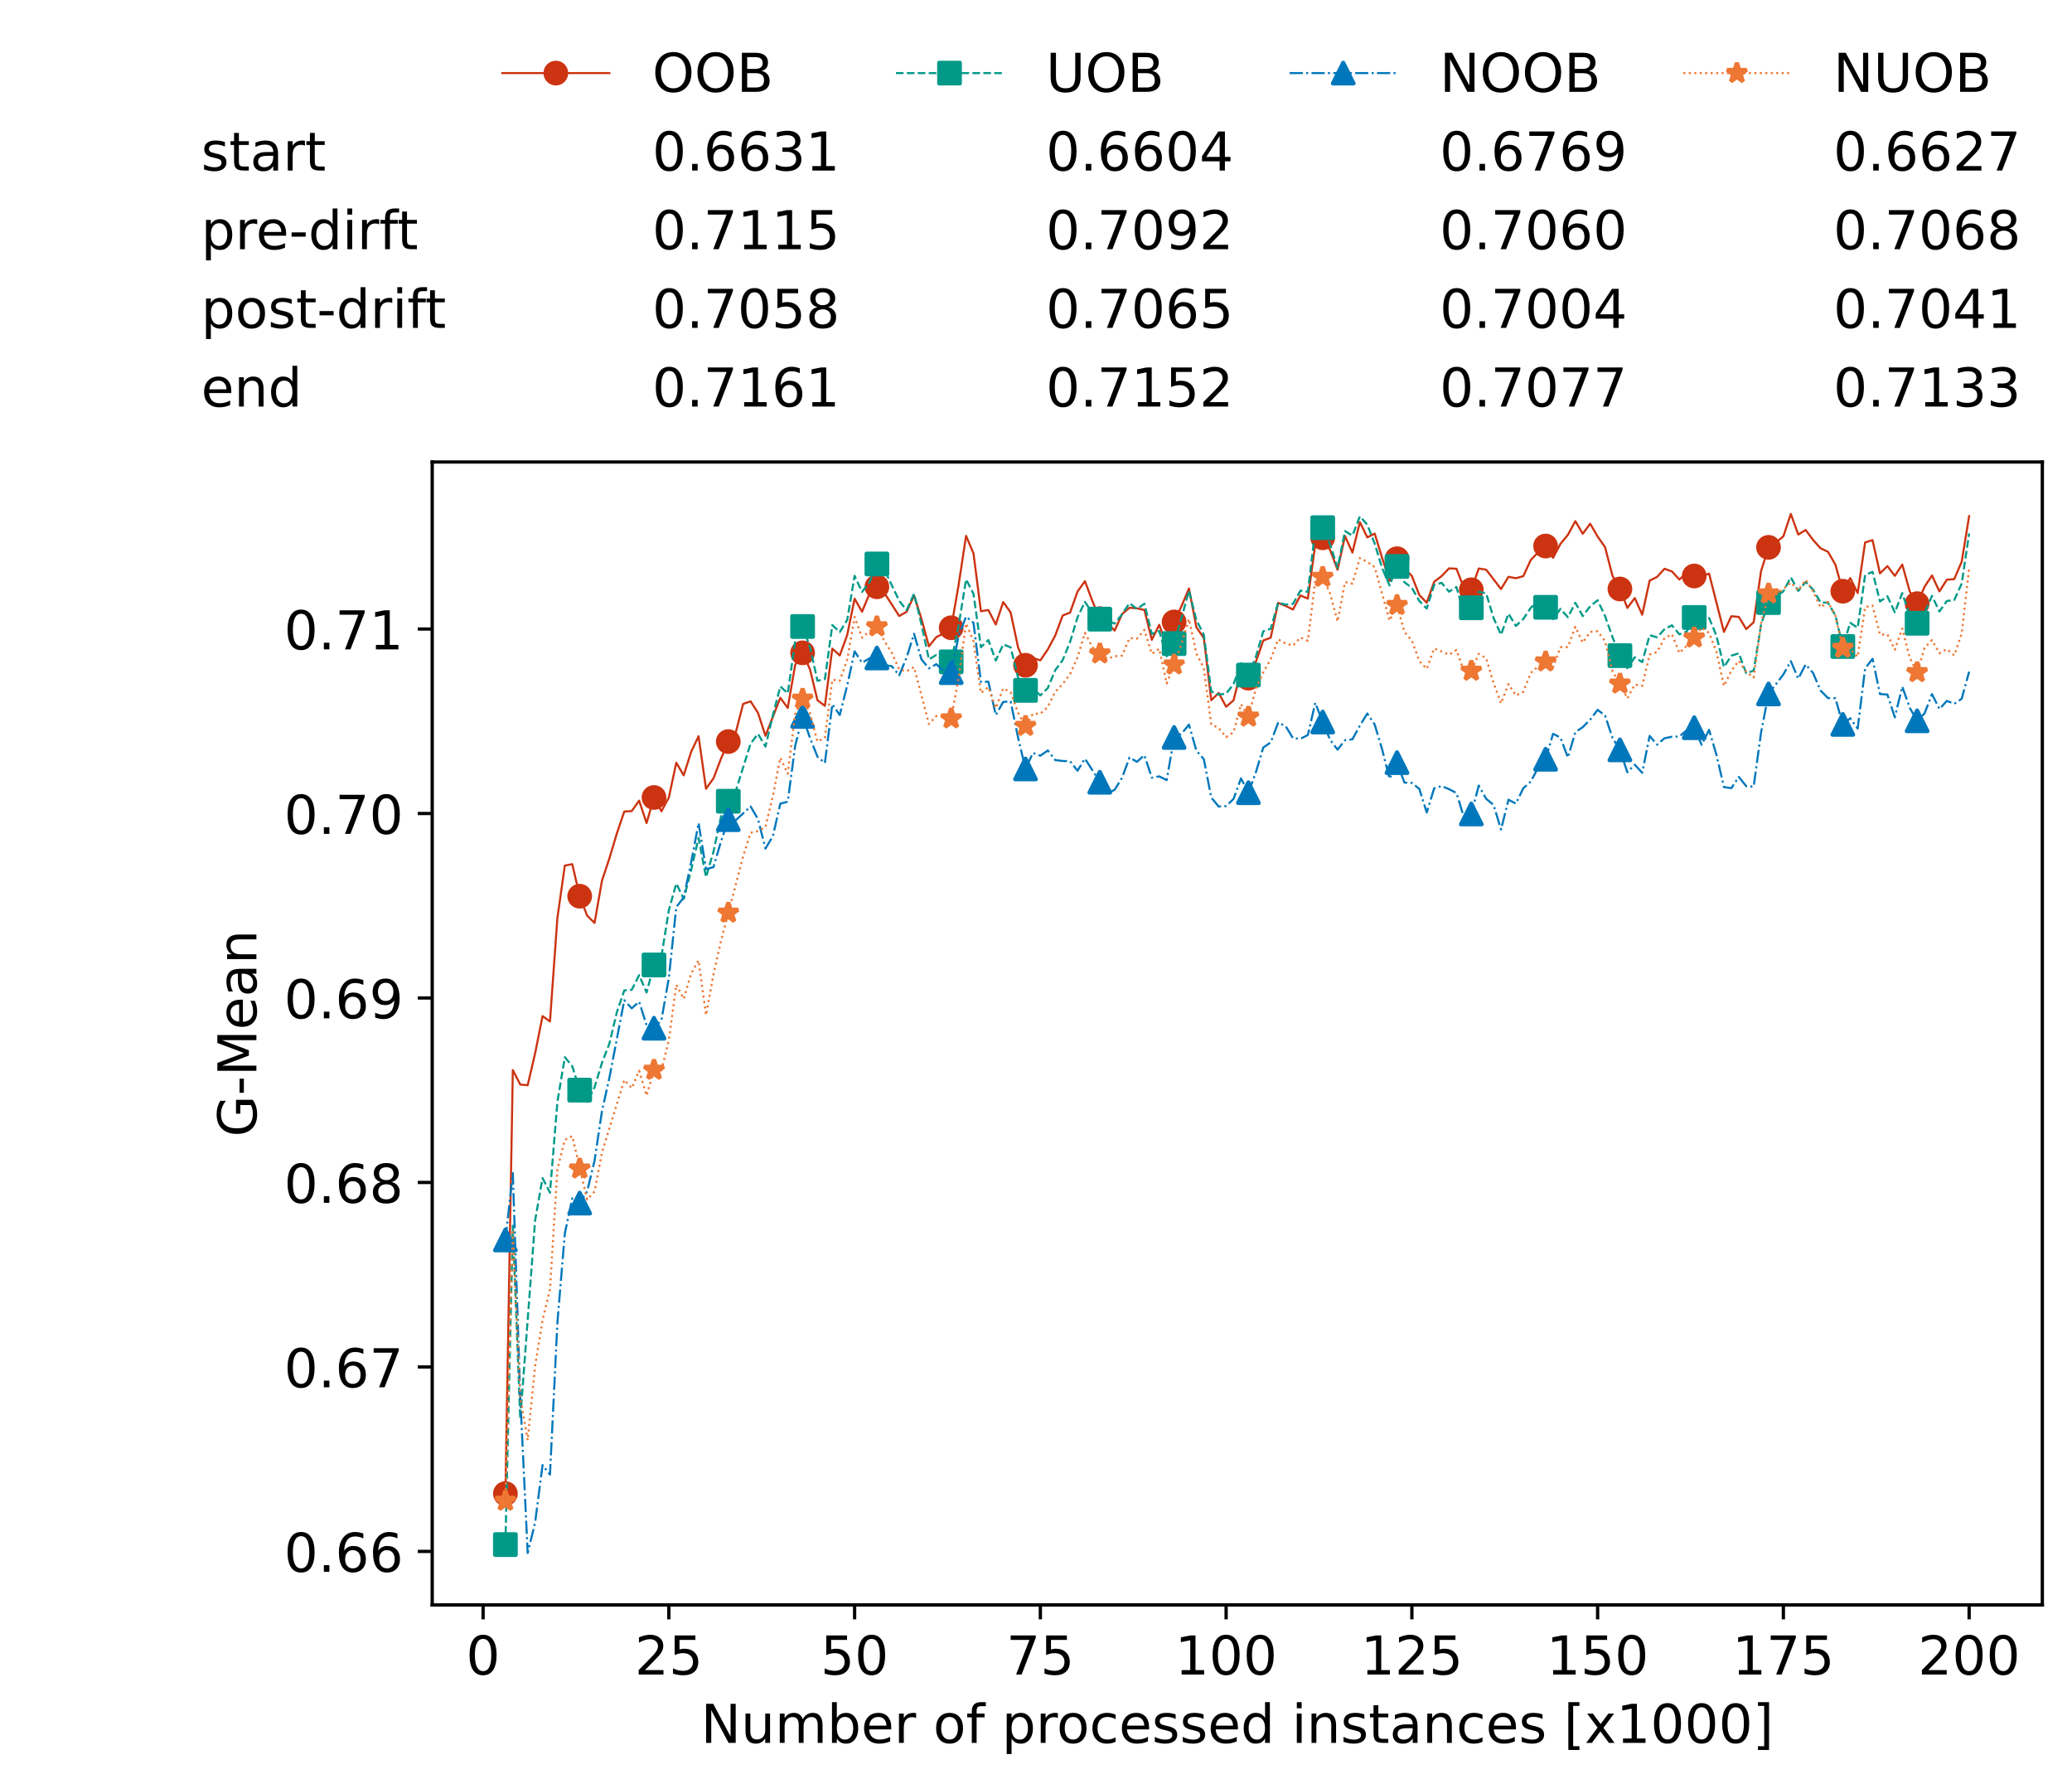 <?xml version="1.0" encoding="utf-8" standalone="no"?>
<!DOCTYPE svg PUBLIC "-//W3C//DTD SVG 1.1//EN"
  "http://www.w3.org/Graphics/SVG/1.1/DTD/svg11.dtd">
<!-- Created with matplotlib (https://matplotlib.org/) -->
<svg height="432.615pt" version="1.1" viewBox="0 0 502.65 432.615" width="502.65pt" xmlns="http://www.w3.org/2000/svg" xmlns:xlink="http://www.w3.org/1999/xlink">
 <defs>
  <style type="text/css">*{stroke-linecap:butt;stroke-linejoin:round;}</style>
 </defs>
 <g id="figure_1">
  <g id="patch_1">
   <path d="M 0 432.615 
L 502.65 432.615 
L 502.65 0 
L 0 0 
z
" style="fill:#ffffff;"/>
  </g>
  <g id="axes_1">
   <g id="patch_2">
    <path d="M 104.85 389.252 
L 495.45 389.252 
L 495.45 112.052 
L 104.85 112.052 
z
" style="fill:#ffffff;"/>
   </g>
   <g id="matplotlib.axis_1">
    <g id="xtick_1">
     <g id="line2d_1">
      <defs>
       <path d="M 0 0 
L 0 3.5 
" id="m5f9d24979c" style="stroke:#000000;stroke-width:0.8;"/>
      </defs>
      <g>
       <use style="stroke:#000000;stroke-width:0.8;" x="117.197" xlink:href="#m5f9d24979c" y="389.252"/>
      </g>
     </g>
     <g id="text_1">
      <!-- 0 -->
      <g transform="translate(113.061 406.13)scale(0.13 -0.13)">
       <defs>
        <path d="M 31.781 66.406 
Q 24.172 66.406 20.328 58.906 
Q 16.5 51.422 16.5 36.375 
Q 16.5 21.391 20.328 13.891 
Q 24.172 6.391 31.781 6.391 
Q 39.453 6.391 43.281 13.891 
Q 47.125 21.391 47.125 36.375 
Q 47.125 51.422 43.281 58.906 
Q 39.453 66.406 31.781 66.406 
z
M 31.781 74.219 
Q 44.047 74.219 50.516 64.516 
Q 56.984 54.828 56.984 36.375 
Q 56.984 17.969 50.516 8.266 
Q 44.047 -1.422 31.781 -1.422 
Q 19.531 -1.422 13.062 8.266 
Q 6.594 17.969 6.594 36.375 
Q 6.594 54.828 13.062 64.516 
Q 19.531 74.219 31.781 74.219 
z
" id="DejaVuSans-48"/>
       </defs>
       <use xlink:href="#DejaVuSans-48"/>
      </g>
     </g>
    </g>
    <g id="xtick_2">
     <g id="line2d_2">
      <g>
       <use style="stroke:#000000;stroke-width:0.8;" x="162.259" xlink:href="#m5f9d24979c" y="389.252"/>
      </g>
     </g>
     <g id="text_2">
      <!-- 25 -->
      <g transform="translate(153.988 406.13)scale(0.13 -0.13)">
       <defs>
        <path d="M 19.188 8.297 
L 53.609 8.297 
L 53.609 0 
L 7.328 0 
L 7.328 8.297 
Q 12.938 14.109 22.625 23.891 
Q 32.328 33.688 34.812 36.531 
Q 39.547 41.844 41.422 45.531 
Q 43.312 49.219 43.312 52.781 
Q 43.312 58.594 39.234 62.25 
Q 35.156 65.922 28.609 65.922 
Q 23.969 65.922 18.812 64.312 
Q 13.672 62.703 7.812 59.422 
L 7.812 69.391 
Q 13.766 71.781 18.938 73 
Q 24.125 74.219 28.422 74.219 
Q 39.75 74.219 46.484 68.547 
Q 53.219 62.891 53.219 53.422 
Q 53.219 48.922 51.531 44.891 
Q 49.859 40.875 45.406 35.406 
Q 44.188 33.984 37.641 27.219 
Q 31.109 20.453 19.188 8.297 
z
" id="DejaVuSans-50"/>
        <path d="M 10.797 72.906 
L 49.516 72.906 
L 49.516 64.594 
L 19.828 64.594 
L 19.828 46.734 
Q 21.969 47.469 24.109 47.828 
Q 26.266 48.188 28.422 48.188 
Q 40.625 48.188 47.75 41.5 
Q 54.891 34.812 54.891 23.391 
Q 54.891 11.625 47.562 5.094 
Q 40.234 -1.422 26.906 -1.422 
Q 22.312 -1.422 17.547 -0.641 
Q 12.797 0.141 7.719 1.703 
L 7.719 11.625 
Q 12.109 9.234 16.797 8.062 
Q 21.484 6.891 26.703 6.891 
Q 35.156 6.891 40.078 11.328 
Q 45.016 15.766 45.016 23.391 
Q 45.016 31 40.078 35.438 
Q 35.156 39.891 26.703 39.891 
Q 22.75 39.891 18.812 39.016 
Q 14.891 38.141 10.797 36.281 
z
" id="DejaVuSans-53"/>
       </defs>
       <use xlink:href="#DejaVuSans-50"/>
       <use x="63.623" xlink:href="#DejaVuSans-53"/>
      </g>
     </g>
    </g>
    <g id="xtick_3">
     <g id="line2d_3">
      <g>
       <use style="stroke:#000000;stroke-width:0.8;" x="207.322" xlink:href="#m5f9d24979c" y="389.252"/>
      </g>
     </g>
     <g id="text_3">
      <!-- 50 -->
      <g transform="translate(199.05 406.13)scale(0.13 -0.13)">
       <use xlink:href="#DejaVuSans-53"/>
       <use x="63.623" xlink:href="#DejaVuSans-48"/>
      </g>
     </g>
    </g>
    <g id="xtick_4">
     <g id="line2d_4">
      <g>
       <use style="stroke:#000000;stroke-width:0.8;" x="252.384" xlink:href="#m5f9d24979c" y="389.252"/>
      </g>
     </g>
     <g id="text_4">
      <!-- 75 -->
      <g transform="translate(244.113 406.13)scale(0.13 -0.13)">
       <defs>
        <path d="M 8.203 72.906 
L 55.078 72.906 
L 55.078 68.703 
L 28.609 0 
L 18.312 0 
L 43.219 64.594 
L 8.203 64.594 
z
" id="DejaVuSans-55"/>
       </defs>
       <use xlink:href="#DejaVuSans-55"/>
       <use x="63.623" xlink:href="#DejaVuSans-53"/>
      </g>
     </g>
    </g>
    <g id="xtick_5">
     <g id="line2d_5">
      <g>
       <use style="stroke:#000000;stroke-width:0.8;" x="297.446" xlink:href="#m5f9d24979c" y="389.252"/>
      </g>
     </g>
     <g id="text_5">
      <!-- 100 -->
      <g transform="translate(285.039 406.13)scale(0.13 -0.13)">
       <defs>
        <path d="M 12.406 8.297 
L 28.516 8.297 
L 28.516 63.922 
L 10.984 60.406 
L 10.984 69.391 
L 28.422 72.906 
L 38.281 72.906 
L 38.281 8.297 
L 54.391 8.297 
L 54.391 0 
L 12.406 0 
z
" id="DejaVuSans-49"/>
       </defs>
       <use xlink:href="#DejaVuSans-49"/>
       <use x="63.623" xlink:href="#DejaVuSans-48"/>
       <use x="127.246" xlink:href="#DejaVuSans-48"/>
      </g>
     </g>
    </g>
    <g id="xtick_6">
     <g id="line2d_6">
      <g>
       <use style="stroke:#000000;stroke-width:0.8;" x="342.509" xlink:href="#m5f9d24979c" y="389.252"/>
      </g>
     </g>
     <g id="text_6">
      <!-- 125 -->
      <g transform="translate(330.102 406.13)scale(0.13 -0.13)">
       <use xlink:href="#DejaVuSans-49"/>
       <use x="63.623" xlink:href="#DejaVuSans-50"/>
       <use x="127.246" xlink:href="#DejaVuSans-53"/>
      </g>
     </g>
    </g>
    <g id="xtick_7">
     <g id="line2d_7">
      <g>
       <use style="stroke:#000000;stroke-width:0.8;" x="387.571" xlink:href="#m5f9d24979c" y="389.252"/>
      </g>
     </g>
     <g id="text_7">
      <!-- 150 -->
      <g transform="translate(375.164 406.13)scale(0.13 -0.13)">
       <use xlink:href="#DejaVuSans-49"/>
       <use x="63.623" xlink:href="#DejaVuSans-53"/>
       <use x="127.246" xlink:href="#DejaVuSans-48"/>
      </g>
     </g>
    </g>
    <g id="xtick_8">
     <g id="line2d_8">
      <g>
       <use style="stroke:#000000;stroke-width:0.8;" x="432.633" xlink:href="#m5f9d24979c" y="389.252"/>
      </g>
     </g>
     <g id="text_8">
      <!-- 175 -->
      <g transform="translate(420.226 406.13)scale(0.13 -0.13)">
       <use xlink:href="#DejaVuSans-49"/>
       <use x="63.623" xlink:href="#DejaVuSans-55"/>
       <use x="127.246" xlink:href="#DejaVuSans-53"/>
      </g>
     </g>
    </g>
    <g id="xtick_9">
     <g id="line2d_9">
      <g>
       <use style="stroke:#000000;stroke-width:0.8;" x="477.695" xlink:href="#m5f9d24979c" y="389.252"/>
      </g>
     </g>
     <g id="text_9">
      <!-- 200 -->
      <g transform="translate(465.289 406.13)scale(0.13 -0.13)">
       <use xlink:href="#DejaVuSans-50"/>
       <use x="63.623" xlink:href="#DejaVuSans-48"/>
       <use x="127.246" xlink:href="#DejaVuSans-48"/>
      </g>
     </g>
    </g>
    <g id="text_10">
     <!-- Number of processed instances [x1000] -->
     <g transform="translate(170.025 422.711)scale(0.13 -0.13)">
      <defs>
       <path d="M 9.812 72.906 
L 23.094 72.906 
L 55.422 11.922 
L 55.422 72.906 
L 64.984 72.906 
L 64.984 0 
L 51.703 0 
L 19.391 60.984 
L 19.391 0 
L 9.812 0 
z
" id="DejaVuSans-78"/>
       <path d="M 8.5 21.578 
L 8.5 54.688 
L 17.484 54.688 
L 17.484 21.922 
Q 17.484 14.156 20.5 10.266 
Q 23.531 6.391 29.594 6.391 
Q 36.859 6.391 41.078 11.031 
Q 45.312 15.672 45.312 23.688 
L 45.312 54.688 
L 54.297 54.688 
L 54.297 0 
L 45.312 0 
L 45.312 8.406 
Q 42.047 3.422 37.719 1 
Q 33.406 -1.422 27.688 -1.422 
Q 18.266 -1.422 13.375 4.438 
Q 8.5 10.297 8.5 21.578 
z
M 31.109 56 
z
" id="DejaVuSans-117"/>
       <path d="M 52 44.188 
Q 55.375 50.25 60.062 53.125 
Q 64.75 56 71.094 56 
Q 79.641 56 84.281 50.016 
Q 88.922 44.047 88.922 33.016 
L 88.922 0 
L 79.891 0 
L 79.891 32.719 
Q 79.891 40.578 77.094 44.375 
Q 74.312 48.188 68.609 48.188 
Q 61.625 48.188 57.562 43.547 
Q 53.516 38.922 53.516 30.906 
L 53.516 0 
L 44.484 0 
L 44.484 32.719 
Q 44.484 40.625 41.703 44.406 
Q 38.922 48.188 33.109 48.188 
Q 26.219 48.188 22.156 43.531 
Q 18.109 38.875 18.109 30.906 
L 18.109 0 
L 9.078 0 
L 9.078 54.688 
L 18.109 54.688 
L 18.109 46.188 
Q 21.188 51.219 25.484 53.609 
Q 29.781 56 35.688 56 
Q 41.656 56 45.828 52.969 
Q 50 49.953 52 44.188 
z
" id="DejaVuSans-109"/>
       <path d="M 48.688 27.297 
Q 48.688 37.203 44.609 42.844 
Q 40.531 48.484 33.406 48.484 
Q 26.266 48.484 22.188 42.844 
Q 18.109 37.203 18.109 27.297 
Q 18.109 17.391 22.188 11.75 
Q 26.266 6.109 33.406 6.109 
Q 40.531 6.109 44.609 11.75 
Q 48.688 17.391 48.688 27.297 
z
M 18.109 46.391 
Q 20.953 51.266 25.266 53.625 
Q 29.594 56 35.594 56 
Q 45.562 56 51.781 48.094 
Q 58.016 40.188 58.016 27.297 
Q 58.016 14.406 51.781 6.484 
Q 45.562 -1.422 35.594 -1.422 
Q 29.594 -1.422 25.266 0.953 
Q 20.953 3.328 18.109 8.203 
L 18.109 0 
L 9.078 0 
L 9.078 75.984 
L 18.109 75.984 
z
" id="DejaVuSans-98"/>
       <path d="M 56.203 29.594 
L 56.203 25.203 
L 14.891 25.203 
Q 15.484 15.922 20.484 11.062 
Q 25.484 6.203 34.422 6.203 
Q 39.594 6.203 44.453 7.469 
Q 49.312 8.734 54.109 11.281 
L 54.109 2.781 
Q 49.266 0.734 44.188 -0.344 
Q 39.109 -1.422 33.891 -1.422 
Q 20.797 -1.422 13.156 6.188 
Q 5.516 13.812 5.516 26.812 
Q 5.516 40.234 12.766 48.109 
Q 20.016 56 32.328 56 
Q 43.359 56 49.781 48.891 
Q 56.203 41.797 56.203 29.594 
z
M 47.219 32.234 
Q 47.125 39.594 43.094 43.984 
Q 39.062 48.391 32.422 48.391 
Q 24.906 48.391 20.391 44.141 
Q 15.875 39.891 15.188 32.172 
z
" id="DejaVuSans-101"/>
       <path d="M 41.109 46.297 
Q 39.594 47.172 37.812 47.578 
Q 36.031 48 33.891 48 
Q 26.266 48 22.188 43.047 
Q 18.109 38.094 18.109 28.812 
L 18.109 0 
L 9.078 0 
L 9.078 54.688 
L 18.109 54.688 
L 18.109 46.188 
Q 20.953 51.172 25.484 53.578 
Q 30.031 56 36.531 56 
Q 37.453 56 38.578 55.875 
Q 39.703 55.766 41.062 55.516 
z
" id="DejaVuSans-114"/>
       <path id="DejaVuSans-32"/>
       <path d="M 30.609 48.391 
Q 23.391 48.391 19.188 42.75 
Q 14.984 37.109 14.984 27.297 
Q 14.984 17.484 19.156 11.844 
Q 23.344 6.203 30.609 6.203 
Q 37.797 6.203 41.984 11.859 
Q 46.188 17.531 46.188 27.297 
Q 46.188 37.016 41.984 42.703 
Q 37.797 48.391 30.609 48.391 
z
M 30.609 56 
Q 42.328 56 49.016 48.375 
Q 55.719 40.766 55.719 27.297 
Q 55.719 13.875 49.016 6.219 
Q 42.328 -1.422 30.609 -1.422 
Q 18.844 -1.422 12.172 6.219 
Q 5.516 13.875 5.516 27.297 
Q 5.516 40.766 12.172 48.375 
Q 18.844 56 30.609 56 
z
" id="DejaVuSans-111"/>
       <path d="M 37.109 75.984 
L 37.109 68.5 
L 28.516 68.5 
Q 23.688 68.5 21.797 66.547 
Q 19.922 64.594 19.922 59.516 
L 19.922 54.688 
L 34.719 54.688 
L 34.719 47.703 
L 19.922 47.703 
L 19.922 0 
L 10.891 0 
L 10.891 47.703 
L 2.297 47.703 
L 2.297 54.688 
L 10.891 54.688 
L 10.891 58.5 
Q 10.891 67.625 15.141 71.797 
Q 19.391 75.984 28.609 75.984 
z
" id="DejaVuSans-102"/>
       <path d="M 18.109 8.203 
L 18.109 -20.797 
L 9.078 -20.797 
L 9.078 54.688 
L 18.109 54.688 
L 18.109 46.391 
Q 20.953 51.266 25.266 53.625 
Q 29.594 56 35.594 56 
Q 45.562 56 51.781 48.094 
Q 58.016 40.188 58.016 27.297 
Q 58.016 14.406 51.781 6.484 
Q 45.562 -1.422 35.594 -1.422 
Q 29.594 -1.422 25.266 0.953 
Q 20.953 3.328 18.109 8.203 
z
M 48.688 27.297 
Q 48.688 37.203 44.609 42.844 
Q 40.531 48.484 33.406 48.484 
Q 26.266 48.484 22.188 42.844 
Q 18.109 37.203 18.109 27.297 
Q 18.109 17.391 22.188 11.75 
Q 26.266 6.109 33.406 6.109 
Q 40.531 6.109 44.609 11.75 
Q 48.688 17.391 48.688 27.297 
z
" id="DejaVuSans-112"/>
       <path d="M 48.781 52.594 
L 48.781 44.188 
Q 44.969 46.297 41.141 47.344 
Q 37.312 48.391 33.406 48.391 
Q 24.656 48.391 19.812 42.844 
Q 14.984 37.312 14.984 27.297 
Q 14.984 17.281 19.812 11.734 
Q 24.656 6.203 33.406 6.203 
Q 37.312 6.203 41.141 7.25 
Q 44.969 8.297 48.781 10.406 
L 48.781 2.094 
Q 45.016 0.344 40.984 -0.531 
Q 36.969 -1.422 32.422 -1.422 
Q 20.062 -1.422 12.781 6.344 
Q 5.516 14.109 5.516 27.297 
Q 5.516 40.672 12.859 48.328 
Q 20.219 56 33.016 56 
Q 37.156 56 41.109 55.141 
Q 45.062 54.297 48.781 52.594 
z
" id="DejaVuSans-99"/>
       <path d="M 44.281 53.078 
L 44.281 44.578 
Q 40.484 46.531 36.375 47.5 
Q 32.281 48.484 27.875 48.484 
Q 21.188 48.484 17.844 46.438 
Q 14.5 44.391 14.5 40.281 
Q 14.5 37.156 16.891 35.375 
Q 19.281 33.594 26.516 31.984 
L 29.594 31.297 
Q 39.156 29.25 43.188 25.516 
Q 47.219 21.781 47.219 15.094 
Q 47.219 7.469 41.188 3.016 
Q 35.156 -1.422 24.609 -1.422 
Q 20.219 -1.422 15.453 -0.562 
Q 10.688 0.297 5.422 2 
L 5.422 11.281 
Q 10.406 8.688 15.234 7.391 
Q 20.062 6.109 24.812 6.109 
Q 31.156 6.109 34.562 8.281 
Q 37.984 10.453 37.984 14.406 
Q 37.984 18.062 35.516 20.016 
Q 33.062 21.969 24.703 23.781 
L 21.578 24.516 
Q 13.234 26.266 9.516 29.906 
Q 5.812 33.547 5.812 39.891 
Q 5.812 47.609 11.281 51.797 
Q 16.75 56 26.812 56 
Q 31.781 56 36.172 55.266 
Q 40.578 54.547 44.281 53.078 
z
" id="DejaVuSans-115"/>
       <path d="M 45.406 46.391 
L 45.406 75.984 
L 54.391 75.984 
L 54.391 0 
L 45.406 0 
L 45.406 8.203 
Q 42.578 3.328 38.25 0.953 
Q 33.938 -1.422 27.875 -1.422 
Q 17.969 -1.422 11.734 6.484 
Q 5.516 14.406 5.516 27.297 
Q 5.516 40.188 11.734 48.094 
Q 17.969 56 27.875 56 
Q 33.938 56 38.25 53.625 
Q 42.578 51.266 45.406 46.391 
z
M 14.797 27.297 
Q 14.797 17.391 18.875 11.75 
Q 22.953 6.109 30.078 6.109 
Q 37.203 6.109 41.297 11.75 
Q 45.406 17.391 45.406 27.297 
Q 45.406 37.203 41.297 42.844 
Q 37.203 48.484 30.078 48.484 
Q 22.953 48.484 18.875 42.844 
Q 14.797 37.203 14.797 27.297 
z
" id="DejaVuSans-100"/>
       <path d="M 9.422 54.688 
L 18.406 54.688 
L 18.406 0 
L 9.422 0 
z
M 9.422 75.984 
L 18.406 75.984 
L 18.406 64.594 
L 9.422 64.594 
z
" id="DejaVuSans-105"/>
       <path d="M 54.891 33.016 
L 54.891 0 
L 45.906 0 
L 45.906 32.719 
Q 45.906 40.484 42.875 44.328 
Q 39.844 48.188 33.797 48.188 
Q 26.516 48.188 22.312 43.547 
Q 18.109 38.922 18.109 30.906 
L 18.109 0 
L 9.078 0 
L 9.078 54.688 
L 18.109 54.688 
L 18.109 46.188 
Q 21.344 51.125 25.703 53.562 
Q 30.078 56 35.797 56 
Q 45.219 56 50.047 50.172 
Q 54.891 44.344 54.891 33.016 
z
" id="DejaVuSans-110"/>
       <path d="M 18.312 70.219 
L 18.312 54.688 
L 36.812 54.688 
L 36.812 47.703 
L 18.312 47.703 
L 18.312 18.016 
Q 18.312 11.328 20.141 9.422 
Q 21.969 7.516 27.594 7.516 
L 36.812 7.516 
L 36.812 0 
L 27.594 0 
Q 17.188 0 13.234 3.875 
Q 9.281 7.766 9.281 18.016 
L 9.281 47.703 
L 2.688 47.703 
L 2.688 54.688 
L 9.281 54.688 
L 9.281 70.219 
z
" id="DejaVuSans-116"/>
       <path d="M 34.281 27.484 
Q 23.391 27.484 19.188 25 
Q 14.984 22.516 14.984 16.5 
Q 14.984 11.719 18.141 8.906 
Q 21.297 6.109 26.703 6.109 
Q 34.188 6.109 38.703 11.406 
Q 43.219 16.703 43.219 25.484 
L 43.219 27.484 
z
M 52.203 31.203 
L 52.203 0 
L 43.219 0 
L 43.219 8.297 
Q 40.141 3.328 35.547 0.953 
Q 30.953 -1.422 24.312 -1.422 
Q 15.922 -1.422 10.953 3.297 
Q 6 8.016 6 15.922 
Q 6 25.141 12.172 29.828 
Q 18.359 34.516 30.609 34.516 
L 43.219 34.516 
L 43.219 35.406 
Q 43.219 41.609 39.141 45 
Q 35.062 48.391 27.688 48.391 
Q 23 48.391 18.547 47.266 
Q 14.109 46.141 10.016 43.891 
L 10.016 52.203 
Q 14.938 54.109 19.578 55.047 
Q 24.219 56 28.609 56 
Q 40.484 56 46.344 49.844 
Q 52.203 43.703 52.203 31.203 
z
" id="DejaVuSans-97"/>
       <path d="M 8.594 75.984 
L 29.297 75.984 
L 29.297 69 
L 17.578 69 
L 17.578 -6.203 
L 29.297 -6.203 
L 29.297 -13.188 
L 8.594 -13.188 
z
" id="DejaVuSans-91"/>
       <path d="M 54.891 54.688 
L 35.109 28.078 
L 55.906 0 
L 45.312 0 
L 29.391 21.484 
L 13.484 0 
L 2.875 0 
L 24.125 28.609 
L 4.688 54.688 
L 15.281 54.688 
L 29.781 35.203 
L 44.281 54.688 
z
" id="DejaVuSans-120"/>
       <path d="M 30.422 75.984 
L 30.422 -13.188 
L 9.719 -13.188 
L 9.719 -6.203 
L 21.391 -6.203 
L 21.391 69 
L 9.719 69 
L 9.719 75.984 
z
" id="DejaVuSans-93"/>
      </defs>
      <use xlink:href="#DejaVuSans-78"/>
      <use x="74.805" xlink:href="#DejaVuSans-117"/>
      <use x="138.184" xlink:href="#DejaVuSans-109"/>
      <use x="235.596" xlink:href="#DejaVuSans-98"/>
      <use x="299.072" xlink:href="#DejaVuSans-101"/>
      <use x="360.596" xlink:href="#DejaVuSans-114"/>
      <use x="401.709" xlink:href="#DejaVuSans-32"/>
      <use x="433.496" xlink:href="#DejaVuSans-111"/>
      <use x="494.678" xlink:href="#DejaVuSans-102"/>
      <use x="529.883" xlink:href="#DejaVuSans-32"/>
      <use x="561.67" xlink:href="#DejaVuSans-112"/>
      <use x="625.146" xlink:href="#DejaVuSans-114"/>
      <use x="664.01" xlink:href="#DejaVuSans-111"/>
      <use x="725.191" xlink:href="#DejaVuSans-99"/>
      <use x="780.172" xlink:href="#DejaVuSans-101"/>
      <use x="841.695" xlink:href="#DejaVuSans-115"/>
      <use x="893.795" xlink:href="#DejaVuSans-115"/>
      <use x="945.895" xlink:href="#DejaVuSans-101"/>
      <use x="1007.418" xlink:href="#DejaVuSans-100"/>
      <use x="1070.895" xlink:href="#DejaVuSans-32"/>
      <use x="1102.682" xlink:href="#DejaVuSans-105"/>
      <use x="1130.465" xlink:href="#DejaVuSans-110"/>
      <use x="1193.844" xlink:href="#DejaVuSans-115"/>
      <use x="1245.943" xlink:href="#DejaVuSans-116"/>
      <use x="1285.152" xlink:href="#DejaVuSans-97"/>
      <use x="1346.432" xlink:href="#DejaVuSans-110"/>
      <use x="1409.811" xlink:href="#DejaVuSans-99"/>
      <use x="1464.791" xlink:href="#DejaVuSans-101"/>
      <use x="1526.314" xlink:href="#DejaVuSans-115"/>
      <use x="1578.414" xlink:href="#DejaVuSans-32"/>
      <use x="1610.201" xlink:href="#DejaVuSans-91"/>
      <use x="1649.215" xlink:href="#DejaVuSans-120"/>
      <use x="1708.395" xlink:href="#DejaVuSans-49"/>
      <use x="1772.018" xlink:href="#DejaVuSans-48"/>
      <use x="1835.641" xlink:href="#DejaVuSans-48"/>
      <use x="1899.264" xlink:href="#DejaVuSans-48"/>
      <use x="1962.887" xlink:href="#DejaVuSans-93"/>
     </g>
    </g>
   </g>
   <g id="matplotlib.axis_2">
    <g id="ytick_1">
     <g id="line2d_10">
      <defs>
       <path d="M 0 0 
L -3.5 0 
" id="m21c03c6332" style="stroke:#000000;stroke-width:0.8;"/>
      </defs>
      <g>
       <use style="stroke:#000000;stroke-width:0.8;" x="104.85" xlink:href="#m21c03c6332" y="376.272"/>
      </g>
     </g>
     <g id="text_11">
      <!-- 0.66 -->
      <g transform="translate(68.905 381.211)scale(0.13 -0.13)">
       <defs>
        <path d="M 10.688 12.406 
L 21 12.406 
L 21 0 
L 10.688 0 
z
" id="DejaVuSans-46"/>
        <path d="M 33.016 40.375 
Q 26.375 40.375 22.484 35.828 
Q 18.609 31.297 18.609 23.391 
Q 18.609 15.531 22.484 10.953 
Q 26.375 6.391 33.016 6.391 
Q 39.656 6.391 43.531 10.953 
Q 47.406 15.531 47.406 23.391 
Q 47.406 31.297 43.531 35.828 
Q 39.656 40.375 33.016 40.375 
z
M 52.594 71.297 
L 52.594 62.312 
Q 48.875 64.062 45.094 64.984 
Q 41.312 65.922 37.594 65.922 
Q 27.828 65.922 22.672 59.328 
Q 17.531 52.734 16.797 39.406 
Q 19.672 43.656 24.016 45.922 
Q 28.375 48.188 33.594 48.188 
Q 44.578 48.188 50.953 41.516 
Q 57.328 34.859 57.328 23.391 
Q 57.328 12.156 50.688 5.359 
Q 44.047 -1.422 33.016 -1.422 
Q 20.359 -1.422 13.672 8.266 
Q 6.984 17.969 6.984 36.375 
Q 6.984 53.656 15.188 63.938 
Q 23.391 74.219 37.203 74.219 
Q 40.922 74.219 44.703 73.484 
Q 48.484 72.75 52.594 71.297 
z
" id="DejaVuSans-54"/>
       </defs>
       <use xlink:href="#DejaVuSans-48"/>
       <use x="63.623" xlink:href="#DejaVuSans-46"/>
       <use x="95.41" xlink:href="#DejaVuSans-54"/>
       <use x="159.033" xlink:href="#DejaVuSans-54"/>
      </g>
     </g>
    </g>
    <g id="ytick_2">
     <g id="line2d_11">
      <g>
       <use style="stroke:#000000;stroke-width:0.8;" x="104.85" xlink:href="#m21c03c6332" y="331.529"/>
      </g>
     </g>
     <g id="text_12">
      <!-- 0.67 -->
      <g transform="translate(68.905 336.468)scale(0.13 -0.13)">
       <use xlink:href="#DejaVuSans-48"/>
       <use x="63.623" xlink:href="#DejaVuSans-46"/>
       <use x="95.41" xlink:href="#DejaVuSans-54"/>
       <use x="159.033" xlink:href="#DejaVuSans-55"/>
      </g>
     </g>
    </g>
    <g id="ytick_3">
     <g id="line2d_12">
      <g>
       <use style="stroke:#000000;stroke-width:0.8;" x="104.85" xlink:href="#m21c03c6332" y="286.786"/>
      </g>
     </g>
     <g id="text_13">
      <!-- 0.68 -->
      <g transform="translate(68.905 291.725)scale(0.13 -0.13)">
       <defs>
        <path d="M 31.781 34.625 
Q 24.75 34.625 20.719 30.859 
Q 16.703 27.094 16.703 20.516 
Q 16.703 13.922 20.719 10.156 
Q 24.75 6.391 31.781 6.391 
Q 38.812 6.391 42.859 10.172 
Q 46.922 13.969 46.922 20.516 
Q 46.922 27.094 42.891 30.859 
Q 38.875 34.625 31.781 34.625 
z
M 21.922 38.812 
Q 15.578 40.375 12.031 44.719 
Q 8.5 49.078 8.5 55.328 
Q 8.5 64.062 14.719 69.141 
Q 20.953 74.219 31.781 74.219 
Q 42.672 74.219 48.875 69.141 
Q 55.078 64.062 55.078 55.328 
Q 55.078 49.078 51.531 44.719 
Q 48 40.375 41.703 38.812 
Q 48.828 37.156 52.797 32.312 
Q 56.781 27.484 56.781 20.516 
Q 56.781 9.906 50.312 4.234 
Q 43.844 -1.422 31.781 -1.422 
Q 19.734 -1.422 13.25 4.234 
Q 6.781 9.906 6.781 20.516 
Q 6.781 27.484 10.781 32.312 
Q 14.797 37.156 21.922 38.812 
z
M 18.312 54.391 
Q 18.312 48.734 21.844 45.562 
Q 25.391 42.391 31.781 42.391 
Q 38.141 42.391 41.719 45.562 
Q 45.312 48.734 45.312 54.391 
Q 45.312 60.062 41.719 63.234 
Q 38.141 66.406 31.781 66.406 
Q 25.391 66.406 21.844 63.234 
Q 18.312 60.062 18.312 54.391 
z
" id="DejaVuSans-56"/>
       </defs>
       <use xlink:href="#DejaVuSans-48"/>
       <use x="63.623" xlink:href="#DejaVuSans-46"/>
       <use x="95.41" xlink:href="#DejaVuSans-54"/>
       <use x="159.033" xlink:href="#DejaVuSans-56"/>
      </g>
     </g>
    </g>
    <g id="ytick_4">
     <g id="line2d_13">
      <g>
       <use style="stroke:#000000;stroke-width:0.8;" x="104.85" xlink:href="#m21c03c6332" y="242.042"/>
      </g>
     </g>
     <g id="text_14">
      <!-- 0.69 -->
      <g transform="translate(68.905 246.981)scale(0.13 -0.13)">
       <defs>
        <path d="M 10.984 1.516 
L 10.984 10.5 
Q 14.703 8.734 18.5 7.812 
Q 22.312 6.891 25.984 6.891 
Q 35.75 6.891 40.891 13.453 
Q 46.047 20.016 46.781 33.406 
Q 43.953 29.203 39.594 26.953 
Q 35.25 24.703 29.984 24.703 
Q 19.047 24.703 12.672 31.312 
Q 6.297 37.938 6.297 49.422 
Q 6.297 60.641 12.938 67.422 
Q 19.578 74.219 30.609 74.219 
Q 43.266 74.219 49.922 64.516 
Q 56.594 54.828 56.594 36.375 
Q 56.594 19.141 48.406 8.859 
Q 40.234 -1.422 26.422 -1.422 
Q 22.703 -1.422 18.891 -0.688 
Q 15.094 0.047 10.984 1.516 
z
M 30.609 32.422 
Q 37.25 32.422 41.125 36.953 
Q 45.016 41.5 45.016 49.422 
Q 45.016 57.281 41.125 61.844 
Q 37.25 66.406 30.609 66.406 
Q 23.969 66.406 20.094 61.844 
Q 16.219 57.281 16.219 49.422 
Q 16.219 41.5 20.094 36.953 
Q 23.969 32.422 30.609 32.422 
z
" id="DejaVuSans-57"/>
       </defs>
       <use xlink:href="#DejaVuSans-48"/>
       <use x="63.623" xlink:href="#DejaVuSans-46"/>
       <use x="95.41" xlink:href="#DejaVuSans-54"/>
       <use x="159.033" xlink:href="#DejaVuSans-57"/>
      </g>
     </g>
    </g>
    <g id="ytick_5">
     <g id="line2d_14">
      <g>
       <use style="stroke:#000000;stroke-width:0.8;" x="104.85" xlink:href="#m21c03c6332" y="197.299"/>
      </g>
     </g>
     <g id="text_15">
      <!-- 0.70 -->
      <g transform="translate(68.905 202.238)scale(0.13 -0.13)">
       <use xlink:href="#DejaVuSans-48"/>
       <use x="63.623" xlink:href="#DejaVuSans-46"/>
       <use x="95.41" xlink:href="#DejaVuSans-55"/>
       <use x="159.033" xlink:href="#DejaVuSans-48"/>
      </g>
     </g>
    </g>
    <g id="ytick_6">
     <g id="line2d_15">
      <g>
       <use style="stroke:#000000;stroke-width:0.8;" x="104.85" xlink:href="#m21c03c6332" y="152.556"/>
      </g>
     </g>
     <g id="text_16">
      <!-- 0.71 -->
      <g transform="translate(68.905 157.495)scale(0.13 -0.13)">
       <use xlink:href="#DejaVuSans-48"/>
       <use x="63.623" xlink:href="#DejaVuSans-46"/>
       <use x="95.41" xlink:href="#DejaVuSans-55"/>
       <use x="159.033" xlink:href="#DejaVuSans-49"/>
      </g>
     </g>
    </g>
    <g id="text_17">
     <!-- G-Mean -->
     <g transform="translate(62.201 275.744)rotate(-90)scale(0.13 -0.13)">
      <defs>
       <path d="M 59.516 10.406 
L 59.516 29.984 
L 43.406 29.984 
L 43.406 38.094 
L 69.281 38.094 
L 69.281 6.781 
Q 63.578 2.734 56.688 0.656 
Q 49.812 -1.422 42 -1.422 
Q 24.906 -1.422 15.25 8.562 
Q 5.609 18.562 5.609 36.375 
Q 5.609 54.25 15.25 64.234 
Q 24.906 74.219 42 74.219 
Q 49.125 74.219 55.547 72.453 
Q 61.969 70.703 67.391 67.281 
L 67.391 56.781 
Q 61.922 61.422 55.766 63.766 
Q 49.609 66.109 42.828 66.109 
Q 29.438 66.109 22.719 58.641 
Q 16.016 51.172 16.016 36.375 
Q 16.016 21.625 22.719 14.156 
Q 29.438 6.688 42.828 6.688 
Q 48.047 6.688 52.141 7.594 
Q 56.25 8.5 59.516 10.406 
z
" id="DejaVuSans-71"/>
       <path d="M 4.891 31.391 
L 31.203 31.391 
L 31.203 23.391 
L 4.891 23.391 
z
" id="DejaVuSans-45"/>
       <path d="M 9.812 72.906 
L 24.516 72.906 
L 43.109 23.297 
L 61.812 72.906 
L 76.516 72.906 
L 76.516 0 
L 66.891 0 
L 66.891 64.016 
L 48.094 14.016 
L 38.188 14.016 
L 19.391 64.016 
L 19.391 0 
L 9.812 0 
z
" id="DejaVuSans-77"/>
      </defs>
      <use xlink:href="#DejaVuSans-71"/>
      <use x="77.49" xlink:href="#DejaVuSans-45"/>
      <use x="113.574" xlink:href="#DejaVuSans-77"/>
      <use x="199.854" xlink:href="#DejaVuSans-101"/>
      <use x="261.377" xlink:href="#DejaVuSans-97"/>
      <use x="322.656" xlink:href="#DejaVuSans-110"/>
     </g>
    </g>
   </g>
   <g id="line2d_16"/>
   <g id="line2d_17"/>
   <g id="line2d_18"/>
   <g id="line2d_19"/>
   <g id="line2d_20"/>
   <g id="line2d_21">
    <path clip-path="url(#p21f2e3715f)" d="M 122.605 362.248 
L 124.407 259.527 
L 126.21 263.04 
L 128.012 263.202 
L 129.815 255.474 
L 131.617 246.445 
L 133.419 247.733 
L 135.222 222.613 
L 137.024 209.933 
L 138.827 209.59 
L 140.629 217.359 
L 142.432 222.064 
L 144.234 223.849 
L 146.037 213.578 
L 147.839 208.175 
L 149.642 202.152 
L 151.444 196.83 
L 153.247 196.71 
L 155.049 194.178 
L 156.852 199.611 
L 158.654 193.416 
L 160.457 196.76 
L 162.259 193.403 
L 164.062 184.991 
L 165.864 188.053 
L 167.667 182.344 
L 169.469 178.559 
L 171.272 191.3 
L 173.074 188.8 
L 174.877 184.089 
L 176.679 179.858 
L 178.482 177.677 
L 180.284 170.719 
L 182.087 170.1 
L 183.889 172.899 
L 185.692 178.454 
L 189.297 169.241 
L 191.099 171.694 
L 192.902 161.261 
L 194.704 158.335 
L 196.507 162.362 
L 198.309 169.835 
L 200.112 171.193 
L 201.914 157.316 
L 203.717 158.971 
L 205.519 154.022 
L 207.322 145.209 
L 209.124 148.36 
L 210.927 144.02 
L 212.729 142.314 
L 214.532 143.81 
L 218.137 149.402 
L 219.939 148.383 
L 221.742 144.453 
L 223.544 150.11 
L 225.347 156.748 
L 227.149 154.522 
L 228.952 153.6 
L 230.754 152.253 
L 232.557 141.824 
L 234.359 129.971 
L 236.162 134.224 
L 237.964 148.25 
L 239.767 147.957 
L 241.569 151.461 
L 243.372 146.009 
L 245.174 148.547 
L 246.976 157.011 
L 248.779 161.354 
L 250.581 159.591 
L 252.384 160.163 
L 254.186 157.508 
L 255.989 154.137 
L 257.791 149.286 
L 259.594 148.564 
L 261.396 143.477 
L 263.199 140.958 
L 265.001 145.77 
L 266.804 150.043 
L 268.606 151.064 
L 270.409 152.939 
L 272.211 148.916 
L 274.014 147.399 
L 275.816 147.546 
L 277.619 147.931 
L 279.421 155.174 
L 281.224 151.538 
L 283.026 156.597 
L 284.829 150.841 
L 286.631 147.003 
L 288.434 142.728 
L 290.236 152.13 
L 292.039 154.746 
L 293.841 169.826 
L 295.644 168.065 
L 297.446 171.404 
L 299.249 169.859 
L 301.051 162.675 
L 302.854 164.479 
L 304.656 160.559 
L 306.459 155.34 
L 308.261 154.671 
L 310.064 146.222 
L 311.866 146.949 
L 313.669 147.825 
L 315.471 144.414 
L 317.274 145.177 
L 319.076 132.045 
L 320.879 130.433 
L 322.681 133.432 
L 324.484 138.178 
L 326.286 130.031 
L 328.089 134.01 
L 329.891 126.64 
L 331.694 130.334 
L 333.496 129.414 
L 335.299 135.325 
L 337.101 140.843 
L 338.904 135.509 
L 340.706 137.852 
L 342.509 139.707 
L 344.311 144.304 
L 346.114 146.183 
L 347.916 141.104 
L 349.719 139.724 
L 351.521 137.849 
L 353.324 137.939 
L 355.126 142.553 
L 356.928 143.045 
L 358.731 137.878 
L 360.533 138.169 
L 364.138 142.861 
L 365.941 139.894 
L 367.743 140.238 
L 369.546 139.733 
L 371.348 135.818 
L 373.151 133.958 
L 374.953 132.432 
L 376.756 135.293 
L 378.558 131.902 
L 380.361 129.714 
L 382.163 126.397 
L 383.966 129.447 
L 385.768 127.02 
L 387.571 130.134 
L 389.373 132.699 
L 391.176 139.654 
L 392.978 142.848 
L 394.781 147.437 
L 396.583 145.047 
L 398.386 149.072 
L 400.188 140.823 
L 401.991 139.918 
L 403.793 137.953 
L 405.596 138.59 
L 407.398 140.558 
L 409.201 138.909 
L 411.003 139.698 
L 412.806 139.741 
L 414.608 139.124 
L 418.213 153.257 
L 420.016 149.453 
L 421.818 149.626 
L 423.621 152.567 
L 425.423 150.936 
L 427.226 138.492 
L 429.028 132.75 
L 430.831 131.56 
L 432.633 130.077 
L 434.436 124.652 
L 436.238 129.639 
L 438.041 128.538 
L 439.843 130.961 
L 441.646 132.97 
L 443.448 133.825 
L 445.251 136.946 
L 447.053 143.391 
L 448.856 140.203 
L 450.658 143.833 
L 452.461 131.56 
L 454.263 131.009 
L 456.066 139.062 
L 457.868 137.309 
L 459.671 139.665 
L 461.473 136.923 
L 463.276 143.409 
L 465.078 146.407 
L 466.881 142.315 
L 468.683 139.569 
L 470.485 143.434 
L 472.288 140.597 
L 474.09 140.45 
L 475.893 136.219 
L 477.695 125.18 
L 477.695 125.18 
" style="fill:none;stroke:#cc3311;stroke-linecap:square;stroke-width:0.5;"/>
    <defs>
     <path d="M 0 2.5 
C 0.663 2.5 1.299 2.237 1.768 1.768 
C 2.237 1.299 2.5 0.663 2.5 0 
C 2.5 -0.663 2.237 -1.299 1.768 -1.768 
C 1.299 -2.237 0.663 -2.5 0 -2.5 
C -0.663 -2.5 -1.299 -2.237 -1.768 -1.768 
C -2.237 -1.299 -2.5 -0.663 -2.5 0 
C -2.5 0.663 -2.237 1.299 -1.768 1.768 
C -1.299 2.237 -0.663 2.5 0 2.5 
z
" id="ma983dff800" style="stroke:#cc3311;"/>
    </defs>
    <g clip-path="url(#p21f2e3715f)">
     <use style="fill:#cc3311;stroke:#cc3311;" x="122.605" xlink:href="#ma983dff800" y="362.248"/>
     <use style="fill:#cc3311;stroke:#cc3311;" x="140.629" xlink:href="#ma983dff800" y="217.359"/>
     <use style="fill:#cc3311;stroke:#cc3311;" x="158.654" xlink:href="#ma983dff800" y="193.416"/>
     <use style="fill:#cc3311;stroke:#cc3311;" x="176.679" xlink:href="#ma983dff800" y="179.858"/>
     <use style="fill:#cc3311;stroke:#cc3311;" x="194.704" xlink:href="#ma983dff800" y="158.335"/>
     <use style="fill:#cc3311;stroke:#cc3311;" x="212.729" xlink:href="#ma983dff800" y="142.314"/>
     <use style="fill:#cc3311;stroke:#cc3311;" x="230.754" xlink:href="#ma983dff800" y="152.253"/>
     <use style="fill:#cc3311;stroke:#cc3311;" x="248.779" xlink:href="#ma983dff800" y="161.354"/>
     <use style="fill:#cc3311;stroke:#cc3311;" x="266.804" xlink:href="#ma983dff800" y="150.043"/>
     <use style="fill:#cc3311;stroke:#cc3311;" x="284.829" xlink:href="#ma983dff800" y="150.841"/>
     <use style="fill:#cc3311;stroke:#cc3311;" x="302.854" xlink:href="#ma983dff800" y="164.479"/>
     <use style="fill:#cc3311;stroke:#cc3311;" x="320.879" xlink:href="#ma983dff800" y="130.433"/>
     <use style="fill:#cc3311;stroke:#cc3311;" x="338.904" xlink:href="#ma983dff800" y="135.509"/>
     <use style="fill:#cc3311;stroke:#cc3311;" x="356.928" xlink:href="#ma983dff800" y="143.045"/>
     <use style="fill:#cc3311;stroke:#cc3311;" x="374.953" xlink:href="#ma983dff800" y="132.432"/>
     <use style="fill:#cc3311;stroke:#cc3311;" x="392.978" xlink:href="#ma983dff800" y="142.848"/>
     <use style="fill:#cc3311;stroke:#cc3311;" x="411.003" xlink:href="#ma983dff800" y="139.698"/>
     <use style="fill:#cc3311;stroke:#cc3311;" x="429.028" xlink:href="#ma983dff800" y="132.75"/>
     <use style="fill:#cc3311;stroke:#cc3311;" x="447.053" xlink:href="#ma983dff800" y="143.391"/>
     <use style="fill:#cc3311;stroke:#cc3311;" x="465.078" xlink:href="#ma983dff800" y="146.407"/>
    </g>
   </g>
   <g id="line2d_22"/>
   <g id="line2d_23"/>
   <g id="line2d_24"/>
   <g id="line2d_25"/>
   <g id="line2d_26">
    <path clip-path="url(#p21f2e3715f)" d="M 122.605 374.611 
L 124.407 297.282 
L 126.21 344.171 
L 129.815 295.995 
L 131.617 285.728 
L 133.419 289.27 
L 135.222 267.226 
L 137.024 256.406 
L 138.827 258.591 
L 140.629 264.395 
L 142.432 267.248 
L 144.234 263.704 
L 146.037 257.757 
L 147.839 253.095 
L 149.642 245.487 
L 151.444 240.211 
L 153.247 240.066 
L 155.049 236.507 
L 156.852 240.716 
L 158.654 234.036 
L 160.457 231.943 
L 162.259 220.736 
L 164.062 214.269 
L 165.864 218.022 
L 167.667 211.034 
L 169.469 203.216 
L 171.272 212.757 
L 173.074 206.609 
L 174.877 198.206 
L 176.679 194.331 
L 178.482 191.873 
L 182.087 180.351 
L 183.889 177.98 
L 185.692 181.079 
L 187.494 173.479 
L 189.297 166.476 
L 191.099 168.153 
L 192.902 155.486 
L 194.704 151.947 
L 196.507 157.001 
L 198.309 165.121 
L 200.112 164.705 
L 201.914 151.61 
L 203.717 153.305 
L 205.519 150.372 
L 207.322 139.66 
L 209.124 143.559 
L 210.927 141.243 
L 212.729 136.786 
L 214.532 138.151 
L 218.137 145.705 
L 219.939 148 
L 221.742 143.988 
L 223.544 151.455 
L 225.347 159.934 
L 227.149 158.837 
L 228.952 160.012 
L 230.754 160.526 
L 232.557 151.727 
L 234.359 140.52 
L 236.162 144.031 
L 237.964 156.963 
L 239.767 155.243 
L 241.569 160.204 
L 243.372 156.27 
L 245.174 157.008 
L 246.976 164.39 
L 248.779 167.446 
L 250.581 166.975 
L 252.384 168.654 
L 254.186 166.882 
L 255.989 162.549 
L 257.791 160.101 
L 259.594 155.676 
L 261.396 149.715 
L 263.199 145.978 
L 265.001 148.647 
L 266.804 150.169 
L 268.606 150.474 
L 270.409 151.248 
L 272.211 148.962 
L 274.014 146.291 
L 275.816 147.704 
L 277.619 146.432 
L 279.421 153.759 
L 281.224 153.032 
L 283.026 159.167 
L 284.829 156.093 
L 286.631 149.875 
L 288.434 143.249 
L 290.236 150.384 
L 292.039 153.969 
L 293.841 167.686 
L 295.644 168.475 
L 297.446 168.219 
L 299.249 165.941 
L 301.051 160.855 
L 302.854 163.731 
L 304.656 159.309 
L 306.459 153.102 
L 308.261 152.497 
L 310.064 146.162 
L 311.866 146.636 
L 313.669 146.468 
L 315.471 143.248 
L 317.274 143.536 
L 319.076 128.407 
L 320.879 127.978 
L 322.681 132.031 
L 324.484 137.733 
L 326.286 128.813 
L 328.089 129.899 
L 329.891 125.238 
L 331.694 127.246 
L 333.496 131.87 
L 335.299 137.795 
L 337.101 141.99 
L 338.904 137.384 
L 340.706 141.202 
L 342.509 142.582 
L 344.311 145.744 
L 346.114 147.587 
L 347.916 141.854 
L 349.719 141.354 
L 351.521 143.503 
L 353.324 142.364 
L 355.126 148.741 
L 356.928 147.402 
L 358.731 143.518 
L 360.533 143.908 
L 362.336 149.913 
L 364.138 153.952 
L 365.941 148.823 
L 367.743 151.815 
L 369.546 150.12 
L 371.348 147.434 
L 373.151 145.73 
L 374.953 147.29 
L 376.756 150.152 
L 378.558 147.674 
L 380.361 149.706 
L 382.163 146.187 
L 383.966 149.434 
L 385.768 147.02 
L 387.571 145.58 
L 389.373 149.411 
L 391.176 154.513 
L 392.978 159.015 
L 394.781 162.059 
L 396.583 159.411 
L 398.386 160.596 
L 400.188 154.064 
L 401.991 154.564 
L 403.793 152.616 
L 405.596 151.657 
L 407.398 153.843 
L 409.201 153.155 
L 411.003 149.761 
L 412.806 150.093 
L 414.608 149.862 
L 416.411 154.225 
L 418.213 161.793 
L 420.016 159.035 
L 421.818 158.434 
L 423.621 163.29 
L 425.423 162.639 
L 427.226 151.467 
L 429.028 146.145 
L 430.831 144.68 
L 432.633 143.431 
L 434.436 140.02 
L 436.238 143.326 
L 438.041 141.149 
L 439.843 143.01 
L 441.646 146.112 
L 443.448 146.182 
L 445.251 149.256 
L 447.053 156.796 
L 448.856 151.057 
L 450.658 152.266 
L 452.461 139.465 
L 454.263 138.688 
L 456.066 145.885 
L 457.868 144.608 
L 459.671 148.507 
L 461.473 143.848 
L 463.276 149.217 
L 465.078 151.156 
L 466.881 148.708 
L 468.683 144.519 
L 470.485 148.3 
L 472.288 145.764 
L 474.09 145.541 
L 475.893 141.516 
L 477.695 129.385 
L 477.695 129.385 
" style="fill:none;stroke:#009988;stroke-dasharray:1.85,0.8;stroke-dashoffset:0;stroke-width:0.5;"/>
    <defs>
     <path d="M -2.5 2.5 
L 2.5 2.5 
L 2.5 -2.5 
L -2.5 -2.5 
z
" id="mb44eb5dbab" style="stroke:#009988;stroke-linejoin:miter;"/>
    </defs>
    <g clip-path="url(#p21f2e3715f)">
     <use style="fill:#009988;stroke:#009988;stroke-linejoin:miter;" x="122.605" xlink:href="#mb44eb5dbab" y="374.611"/>
     <use style="fill:#009988;stroke:#009988;stroke-linejoin:miter;" x="140.629" xlink:href="#mb44eb5dbab" y="264.395"/>
     <use style="fill:#009988;stroke:#009988;stroke-linejoin:miter;" x="158.654" xlink:href="#mb44eb5dbab" y="234.036"/>
     <use style="fill:#009988;stroke:#009988;stroke-linejoin:miter;" x="176.679" xlink:href="#mb44eb5dbab" y="194.331"/>
     <use style="fill:#009988;stroke:#009988;stroke-linejoin:miter;" x="194.704" xlink:href="#mb44eb5dbab" y="151.947"/>
     <use style="fill:#009988;stroke:#009988;stroke-linejoin:miter;" x="212.729" xlink:href="#mb44eb5dbab" y="136.786"/>
     <use style="fill:#009988;stroke:#009988;stroke-linejoin:miter;" x="230.754" xlink:href="#mb44eb5dbab" y="160.526"/>
     <use style="fill:#009988;stroke:#009988;stroke-linejoin:miter;" x="248.779" xlink:href="#mb44eb5dbab" y="167.446"/>
     <use style="fill:#009988;stroke:#009988;stroke-linejoin:miter;" x="266.804" xlink:href="#mb44eb5dbab" y="150.169"/>
     <use style="fill:#009988;stroke:#009988;stroke-linejoin:miter;" x="284.829" xlink:href="#mb44eb5dbab" y="156.093"/>
     <use style="fill:#009988;stroke:#009988;stroke-linejoin:miter;" x="302.854" xlink:href="#mb44eb5dbab" y="163.731"/>
     <use style="fill:#009988;stroke:#009988;stroke-linejoin:miter;" x="320.879" xlink:href="#mb44eb5dbab" y="127.978"/>
     <use style="fill:#009988;stroke:#009988;stroke-linejoin:miter;" x="338.904" xlink:href="#mb44eb5dbab" y="137.384"/>
     <use style="fill:#009988;stroke:#009988;stroke-linejoin:miter;" x="356.928" xlink:href="#mb44eb5dbab" y="147.402"/>
     <use style="fill:#009988;stroke:#009988;stroke-linejoin:miter;" x="374.953" xlink:href="#mb44eb5dbab" y="147.29"/>
     <use style="fill:#009988;stroke:#009988;stroke-linejoin:miter;" x="392.978" xlink:href="#mb44eb5dbab" y="159.015"/>
     <use style="fill:#009988;stroke:#009988;stroke-linejoin:miter;" x="411.003" xlink:href="#mb44eb5dbab" y="149.761"/>
     <use style="fill:#009988;stroke:#009988;stroke-linejoin:miter;" x="429.028" xlink:href="#mb44eb5dbab" y="146.145"/>
     <use style="fill:#009988;stroke:#009988;stroke-linejoin:miter;" x="447.053" xlink:href="#mb44eb5dbab" y="156.796"/>
     <use style="fill:#009988;stroke:#009988;stroke-linejoin:miter;" x="465.078" xlink:href="#mb44eb5dbab" y="151.156"/>
    </g>
   </g>
   <g id="line2d_27"/>
   <g id="line2d_28"/>
   <g id="line2d_29"/>
   <g id="line2d_30"/>
   <g id="line2d_31">
    <path clip-path="url(#p21f2e3715f)" d="M 122.605 300.736 
L 124.407 284.512 
L 126.21 338.739 
L 128.012 376.652 
L 129.815 369.263 
L 131.617 355.33 
L 133.419 357.643 
L 135.222 320.794 
L 137.024 299.146 
L 138.827 290.654 
L 140.629 291.793 
L 142.432 288.966 
L 144.234 281.508 
L 146.037 269.451 
L 147.839 261.381 
L 151.444 242.592 
L 153.247 244.559 
L 155.049 242.937 
L 156.852 248.653 
L 158.654 249.382 
L 160.457 247.401 
L 162.259 237.139 
L 164.062 219.996 
L 165.864 217.673 
L 167.667 209.158 
L 169.469 199.618 
L 171.272 210.775 
L 173.074 210.323 
L 174.877 204.187 
L 176.679 198.802 
L 178.482 198.94 
L 182.087 195.588 
L 183.889 198.681 
L 185.692 205.807 
L 187.494 202.788 
L 189.297 194.914 
L 191.099 194.439 
L 192.902 180.892 
L 194.704 173.752 
L 196.507 178.991 
L 198.309 183.517 
L 200.112 185.055 
L 201.914 170.804 
L 203.717 173.411 
L 205.519 166.271 
L 207.322 157.964 
L 209.124 160.752 
L 210.927 159.659 
L 212.729 159.582 
L 214.532 161.273 
L 216.334 161.58 
L 218.137 163.788 
L 219.939 159.46 
L 221.742 153.718 
L 223.544 159.93 
L 225.347 162.104 
L 227.149 161.086 
L 228.952 162.766 
L 230.754 163.141 
L 232.557 154.194 
L 234.359 149.557 
L 236.162 151.048 
L 237.964 165.416 
L 239.767 165.326 
L 241.569 173.425 
L 243.372 170.234 
L 245.174 170.123 
L 246.976 178.906 
L 248.779 186.498 
L 250.581 182.609 
L 252.384 183.282 
L 254.186 182.017 
L 255.989 184.339 
L 257.791 184.568 
L 259.594 184.629 
L 261.396 186.922 
L 263.199 183.994 
L 268.606 192.446 
L 270.409 191.546 
L 272.211 188.609 
L 274.014 183.728 
L 275.816 184.772 
L 277.619 183.146 
L 279.421 188.623 
L 281.224 188.296 
L 283.026 189.207 
L 284.829 178.862 
L 286.631 177.956 
L 288.434 175.74 
L 290.236 182.07 
L 292.039 184.119 
L 293.841 193.435 
L 295.644 195.615 
L 297.446 195.496 
L 299.249 193.774 
L 301.051 188.775 
L 302.854 192.249 
L 304.656 187.339 
L 306.459 181.31 
L 308.261 180.051 
L 310.064 175.288 
L 311.866 176.081 
L 313.669 179.045 
L 315.471 179.178 
L 317.274 178.27 
L 319.076 170.466 
L 320.879 175.11 
L 322.681 179.437 
L 324.484 181.823 
L 326.286 179.515 
L 328.089 179.302 
L 329.891 175.987 
L 331.694 173.053 
L 333.496 175.745 
L 335.299 181.763 
L 337.101 188.889 
L 338.904 184.964 
L 340.706 189.806 
L 342.509 189.893 
L 344.311 191.326 
L 346.114 197.051 
L 347.916 191.185 
L 349.719 190.646 
L 351.521 191.399 
L 353.324 192.328 
L 355.126 198.173 
L 356.928 197.42 
L 358.731 190.523 
L 360.533 193.73 
L 362.336 195.235 
L 364.138 201.198 
L 365.941 193.955 
L 367.743 194.899 
L 369.546 191.168 
L 371.348 189.569 
L 373.151 186.158 
L 374.953 184.141 
L 376.756 177.971 
L 378.558 178.886 
L 380.361 183.731 
L 382.163 177.57 
L 383.966 176.364 
L 385.768 174.518 
L 387.571 172.171 
L 389.373 173.53 
L 391.176 178.949 
L 392.978 181.868 
L 394.781 187.289 
L 396.583 185.459 
L 398.386 187.433 
L 400.188 178.484 
L 401.991 180.603 
L 403.793 179.046 
L 405.596 178.69 
L 407.398 178.627 
L 409.201 177.103 
L 411.003 176.489 
L 412.806 180.64 
L 414.608 177.014 
L 416.411 183.119 
L 418.213 190.9 
L 420.016 191.152 
L 421.818 188.425 
L 423.621 190.674 
L 425.423 190.793 
L 427.226 177.59 
L 429.028 168.308 
L 432.633 163.572 
L 434.436 160.349 
L 436.238 164.599 
L 438.041 161.147 
L 439.843 163.231 
L 441.646 167.471 
L 443.448 169.305 
L 445.251 169.351 
L 447.053 175.692 
L 448.856 174.203 
L 450.658 176.701 
L 452.461 162.13 
L 454.263 159.782 
L 456.066 168.327 
L 457.868 168.449 
L 459.671 173.983 
L 461.473 166.517 
L 463.276 171.65 
L 465.078 174.823 
L 466.881 173.023 
L 468.683 168.347 
L 470.485 171.965 
L 472.288 169.992 
L 474.09 170.693 
L 475.893 169.465 
L 477.695 162.899 
L 477.695 162.899 
" style="fill:none;stroke:#0077bb;stroke-dasharray:3.2,0.8,0.5,0.8;stroke-dashoffset:0;stroke-width:0.5;"/>
    <defs>
     <path d="M 0 -2.5 
L -2.5 2.5 
L 2.5 2.5 
z
" id="mab316d7867" style="stroke:#0077bb;stroke-linejoin:miter;"/>
    </defs>
    <g clip-path="url(#p21f2e3715f)">
     <use style="fill:#0077bb;stroke:#0077bb;stroke-linejoin:miter;" x="122.605" xlink:href="#mab316d7867" y="300.736"/>
     <use style="fill:#0077bb;stroke:#0077bb;stroke-linejoin:miter;" x="140.629" xlink:href="#mab316d7867" y="291.793"/>
     <use style="fill:#0077bb;stroke:#0077bb;stroke-linejoin:miter;" x="158.654" xlink:href="#mab316d7867" y="249.382"/>
     <use style="fill:#0077bb;stroke:#0077bb;stroke-linejoin:miter;" x="176.679" xlink:href="#mab316d7867" y="198.802"/>
     <use style="fill:#0077bb;stroke:#0077bb;stroke-linejoin:miter;" x="194.704" xlink:href="#mab316d7867" y="173.752"/>
     <use style="fill:#0077bb;stroke:#0077bb;stroke-linejoin:miter;" x="212.729" xlink:href="#mab316d7867" y="159.582"/>
     <use style="fill:#0077bb;stroke:#0077bb;stroke-linejoin:miter;" x="230.754" xlink:href="#mab316d7867" y="163.141"/>
     <use style="fill:#0077bb;stroke:#0077bb;stroke-linejoin:miter;" x="248.779" xlink:href="#mab316d7867" y="186.498"/>
     <use style="fill:#0077bb;stroke:#0077bb;stroke-linejoin:miter;" x="266.804" xlink:href="#mab316d7867" y="189.723"/>
     <use style="fill:#0077bb;stroke:#0077bb;stroke-linejoin:miter;" x="284.829" xlink:href="#mab316d7867" y="178.862"/>
     <use style="fill:#0077bb;stroke:#0077bb;stroke-linejoin:miter;" x="302.854" xlink:href="#mab316d7867" y="192.249"/>
     <use style="fill:#0077bb;stroke:#0077bb;stroke-linejoin:miter;" x="320.879" xlink:href="#mab316d7867" y="175.11"/>
     <use style="fill:#0077bb;stroke:#0077bb;stroke-linejoin:miter;" x="338.904" xlink:href="#mab316d7867" y="184.964"/>
     <use style="fill:#0077bb;stroke:#0077bb;stroke-linejoin:miter;" x="356.928" xlink:href="#mab316d7867" y="197.42"/>
     <use style="fill:#0077bb;stroke:#0077bb;stroke-linejoin:miter;" x="374.953" xlink:href="#mab316d7867" y="184.141"/>
     <use style="fill:#0077bb;stroke:#0077bb;stroke-linejoin:miter;" x="392.978" xlink:href="#mab316d7867" y="181.868"/>
     <use style="fill:#0077bb;stroke:#0077bb;stroke-linejoin:miter;" x="411.003" xlink:href="#mab316d7867" y="176.489"/>
     <use style="fill:#0077bb;stroke:#0077bb;stroke-linejoin:miter;" x="429.028" xlink:href="#mab316d7867" y="168.308"/>
     <use style="fill:#0077bb;stroke:#0077bb;stroke-linejoin:miter;" x="447.053" xlink:href="#mab316d7867" y="175.692"/>
     <use style="fill:#0077bb;stroke:#0077bb;stroke-linejoin:miter;" x="465.078" xlink:href="#mab316d7867" y="174.823"/>
    </g>
   </g>
   <g id="line2d_32"/>
   <g id="line2d_33"/>
   <g id="line2d_34"/>
   <g id="line2d_35"/>
   <g id="line2d_36">
    <path clip-path="url(#p21f2e3715f)" d="M 122.605 364.02 
L 124.407 298.203 
L 126.21 338.891 
L 128.012 349.288 
L 129.815 331.303 
L 131.617 320.152 
L 133.419 312.715 
L 135.222 283.547 
L 137.024 276.456 
L 138.827 275.539 
L 142.432 290.936 
L 144.234 288.986 
L 146.037 279.496 
L 149.642 267.778 
L 151.444 261.931 
L 153.247 263.92 
L 155.049 259.692 
L 156.852 265.714 
L 158.654 259.502 
L 160.457 259.61 
L 162.259 252.262 
L 164.062 238.832 
L 165.864 242.262 
L 167.667 236.126 
L 169.469 232.922 
L 171.272 246.19 
L 173.074 236.386 
L 174.877 228.355 
L 180.284 207.685 
L 182.087 201.967 
L 183.889 201.567 
L 185.692 200.577 
L 187.494 193.053 
L 189.297 183.782 
L 191.099 187.649 
L 192.902 173.193 
L 194.704 169.491 
L 196.507 172.972 
L 198.309 179.858 
L 200.112 178.906 
L 201.914 164.846 
L 203.717 165.095 
L 205.519 160.017 
L 207.322 149.63 
L 209.124 154.652 
L 210.927 153.123 
L 212.729 151.948 
L 214.532 155.471 
L 216.334 158.29 
L 218.137 162.36 
L 219.939 162.791 
L 221.742 161.787 
L 225.347 175.596 
L 227.149 173.649 
L 228.952 173.54 
L 230.754 174.273 
L 232.557 164.44 
L 234.359 151.177 
L 236.162 155.541 
L 237.964 168.086 
L 239.767 166.653 
L 241.569 171.751 
L 243.372 166.939 
L 245.174 167.909 
L 246.976 172.896 
L 248.779 176.099 
L 250.581 173.103 
L 252.384 173.096 
L 254.186 171.465 
L 255.989 167.788 
L 257.791 165.928 
L 259.594 163.482 
L 261.396 159.438 
L 263.199 153.478 
L 265.001 156.962 
L 266.804 158.532 
L 268.606 159.758 
L 270.409 159.169 
L 272.211 159.021 
L 274.014 154.743 
L 275.816 154.9 
L 277.619 152.753 
L 279.421 158.575 
L 281.224 157.337 
L 283.026 165.778 
L 284.829 161.204 
L 286.631 156.077 
L 288.434 150.13 
L 290.236 158.5 
L 292.039 162.007 
L 293.841 175.649 
L 295.644 176.599 
L 297.446 178.773 
L 299.249 177.599 
L 301.051 170.784 
L 302.854 173.85 
L 304.656 167.043 
L 306.459 163.062 
L 308.261 159.866 
L 310.064 155.075 
L 311.866 156.066 
L 313.669 156.584 
L 315.471 154.617 
L 317.274 155.415 
L 319.076 140.827 
L 320.879 139.953 
L 322.681 143.967 
L 324.484 150.75 
L 326.286 141.174 
L 328.089 141.553 
L 329.891 135.329 
L 331.694 136.262 
L 333.496 137.532 
L 337.101 150.51 
L 338.904 146.773 
L 340.706 153.265 
L 342.509 155.367 
L 344.311 160.288 
L 346.114 162.226 
L 347.916 157.266 
L 351.521 158.786 
L 353.324 157.656 
L 355.126 162.739 
L 356.928 162.721 
L 358.731 158.598 
L 360.533 159.633 
L 362.336 165.694 
L 364.138 170.606 
L 365.941 165.925 
L 367.743 168.661 
L 369.546 167.786 
L 371.348 163.206 
L 373.151 161.62 
L 374.953 160.468 
L 376.756 161.855 
L 378.558 156.965 
L 380.361 156.948 
L 382.163 152.025 
L 383.966 155.862 
L 385.768 153.247 
L 387.571 153.094 
L 389.373 155.496 
L 391.176 162.876 
L 392.978 165.835 
L 394.781 169.374 
L 396.583 166.021 
L 398.386 166.311 
L 400.188 158.755 
L 401.991 158.129 
L 403.793 154.807 
L 405.596 153.83 
L 407.398 158.36 
L 409.201 156.638 
L 411.003 154.655 
L 412.806 152.229 
L 414.608 153.502 
L 416.411 158.149 
L 418.213 166.381 
L 420.016 162.682 
L 421.818 160.27 
L 423.621 162.925 
L 425.423 164.337 
L 427.226 151.208 
L 429.028 143.968 
L 430.831 144.192 
L 432.633 142.865 
L 434.436 141.299 
L 436.238 143.171 
L 438.041 140.645 
L 439.843 143.394 
L 441.646 147.306 
L 443.448 145.983 
L 445.251 149.35 
L 447.053 157.167 
L 448.856 157.456 
L 450.658 159.286 
L 452.461 147.245 
L 454.263 146.868 
L 456.066 153.899 
L 457.868 153.856 
L 459.671 157.575 
L 461.473 152.446 
L 463.276 159.511 
L 465.078 163.064 
L 466.881 157.135 
L 468.683 155.248 
L 470.485 158.42 
L 472.288 157.451 
L 474.09 158.947 
L 475.893 153.672 
L 477.695 137.806 
L 477.695 137.806 
" style="fill:none;stroke:#ee7733;stroke-dasharray:0.5,0.825;stroke-dashoffset:0;stroke-width:0.5;"/>
    <defs>
     <path d="M 0 -2.5 
L -0.561 -0.773 
L -2.378 -0.773 
L -0.908 0.295 
L -1.469 2.023 
L -0 0.955 
L 1.469 2.023 
L 0.908 0.295 
L 2.378 -0.773 
L 0.561 -0.773 
z
" id="mc34ca92df5" style="stroke:#ee7733;stroke-linejoin:bevel;"/>
    </defs>
    <g clip-path="url(#p21f2e3715f)">
     <use style="fill:#ee7733;stroke:#ee7733;stroke-linejoin:bevel;" x="122.605" xlink:href="#mc34ca92df5" y="364.02"/>
     <use style="fill:#ee7733;stroke:#ee7733;stroke-linejoin:bevel;" x="140.629" xlink:href="#mc34ca92df5" y="283.451"/>
     <use style="fill:#ee7733;stroke:#ee7733;stroke-linejoin:bevel;" x="158.654" xlink:href="#mc34ca92df5" y="259.502"/>
     <use style="fill:#ee7733;stroke:#ee7733;stroke-linejoin:bevel;" x="176.679" xlink:href="#mc34ca92df5" y="221.389"/>
     <use style="fill:#ee7733;stroke:#ee7733;stroke-linejoin:bevel;" x="194.704" xlink:href="#mc34ca92df5" y="169.491"/>
     <use style="fill:#ee7733;stroke:#ee7733;stroke-linejoin:bevel;" x="212.729" xlink:href="#mc34ca92df5" y="151.948"/>
     <use style="fill:#ee7733;stroke:#ee7733;stroke-linejoin:bevel;" x="230.754" xlink:href="#mc34ca92df5" y="174.273"/>
     <use style="fill:#ee7733;stroke:#ee7733;stroke-linejoin:bevel;" x="248.779" xlink:href="#mc34ca92df5" y="176.099"/>
     <use style="fill:#ee7733;stroke:#ee7733;stroke-linejoin:bevel;" x="266.804" xlink:href="#mc34ca92df5" y="158.532"/>
     <use style="fill:#ee7733;stroke:#ee7733;stroke-linejoin:bevel;" x="284.829" xlink:href="#mc34ca92df5" y="161.204"/>
     <use style="fill:#ee7733;stroke:#ee7733;stroke-linejoin:bevel;" x="302.854" xlink:href="#mc34ca92df5" y="173.85"/>
     <use style="fill:#ee7733;stroke:#ee7733;stroke-linejoin:bevel;" x="320.879" xlink:href="#mc34ca92df5" y="139.953"/>
     <use style="fill:#ee7733;stroke:#ee7733;stroke-linejoin:bevel;" x="338.904" xlink:href="#mc34ca92df5" y="146.773"/>
     <use style="fill:#ee7733;stroke:#ee7733;stroke-linejoin:bevel;" x="356.928" xlink:href="#mc34ca92df5" y="162.721"/>
     <use style="fill:#ee7733;stroke:#ee7733;stroke-linejoin:bevel;" x="374.953" xlink:href="#mc34ca92df5" y="160.468"/>
     <use style="fill:#ee7733;stroke:#ee7733;stroke-linejoin:bevel;" x="392.978" xlink:href="#mc34ca92df5" y="165.835"/>
     <use style="fill:#ee7733;stroke:#ee7733;stroke-linejoin:bevel;" x="411.003" xlink:href="#mc34ca92df5" y="154.655"/>
     <use style="fill:#ee7733;stroke:#ee7733;stroke-linejoin:bevel;" x="429.028" xlink:href="#mc34ca92df5" y="143.968"/>
     <use style="fill:#ee7733;stroke:#ee7733;stroke-linejoin:bevel;" x="447.053" xlink:href="#mc34ca92df5" y="157.167"/>
     <use style="fill:#ee7733;stroke:#ee7733;stroke-linejoin:bevel;" x="465.078" xlink:href="#mc34ca92df5" y="163.064"/>
    </g>
   </g>
   <g id="line2d_37"/>
   <g id="line2d_38"/>
   <g id="line2d_39"/>
   <g id="line2d_40"/>
   <g id="patch_3">
    <path d="M 104.85 389.252 
L 104.85 112.052 
" style="fill:none;stroke:#000000;stroke-linecap:square;stroke-linejoin:miter;stroke-width:0.8;"/>
   </g>
   <g id="patch_4">
    <path d="M 495.45 389.252 
L 495.45 112.052 
" style="fill:none;stroke:#000000;stroke-linecap:square;stroke-linejoin:miter;stroke-width:0.8;"/>
   </g>
   <g id="patch_5">
    <path d="M 104.85 389.252 
L 495.45 389.252 
" style="fill:none;stroke:#000000;stroke-linecap:square;stroke-linejoin:miter;stroke-width:0.8;"/>
   </g>
   <g id="patch_6">
    <path d="M 104.85 112.052 
L 495.45 112.052 
" style="fill:none;stroke:#000000;stroke-linecap:square;stroke-linejoin:miter;stroke-width:0.8;"/>
   </g>
   <g id="legend_1">
    <g id="line2d_41"/>
    <g id="line2d_42"/>
    <g id="text_18">
     <!--   -->
     <g transform="translate(48.8 22.278)scale(0.13 -0.13)">
      <use xlink:href="#DejaVuSans-32"/>
     </g>
    </g>
    <g id="line2d_43"/>
    <g id="line2d_44"/>
    <g id="text_19">
     <!-- start -->
     <g transform="translate(48.8 41.36)scale(0.13 -0.13)">
      <use xlink:href="#DejaVuSans-115"/>
      <use x="52.1" xlink:href="#DejaVuSans-116"/>
      <use x="91.309" xlink:href="#DejaVuSans-97"/>
      <use x="152.588" xlink:href="#DejaVuSans-114"/>
      <use x="193.701" xlink:href="#DejaVuSans-116"/>
     </g>
    </g>
    <g id="line2d_45"/>
    <g id="line2d_46"/>
    <g id="text_20">
     <!-- pre-dirft -->
     <g transform="translate(48.8 60.441)scale(0.13 -0.13)">
      <use xlink:href="#DejaVuSans-112"/>
      <use x="63.477" xlink:href="#DejaVuSans-114"/>
      <use x="102.34" xlink:href="#DejaVuSans-101"/>
      <use x="163.863" xlink:href="#DejaVuSans-45"/>
      <use x="199.947" xlink:href="#DejaVuSans-100"/>
      <use x="263.424" xlink:href="#DejaVuSans-105"/>
      <use x="291.207" xlink:href="#DejaVuSans-114"/>
      <use x="332.32" xlink:href="#DejaVuSans-102"/>
      <use x="365.775" xlink:href="#DejaVuSans-116"/>
     </g>
    </g>
    <g id="line2d_47"/>
    <g id="line2d_48"/>
    <g id="text_21">
     <!-- post-drift -->
     <g transform="translate(48.8 79.523)scale(0.13 -0.13)">
      <use xlink:href="#DejaVuSans-112"/>
      <use x="63.477" xlink:href="#DejaVuSans-111"/>
      <use x="124.658" xlink:href="#DejaVuSans-115"/>
      <use x="176.758" xlink:href="#DejaVuSans-116"/>
      <use x="215.967" xlink:href="#DejaVuSans-45"/>
      <use x="252.051" xlink:href="#DejaVuSans-100"/>
      <use x="315.527" xlink:href="#DejaVuSans-114"/>
      <use x="356.641" xlink:href="#DejaVuSans-105"/>
      <use x="384.424" xlink:href="#DejaVuSans-102"/>
      <use x="417.879" xlink:href="#DejaVuSans-116"/>
     </g>
    </g>
    <g id="line2d_49"/>
    <g id="line2d_50"/>
    <g id="text_22">
     <!-- end -->
     <g transform="translate(48.8 98.604)scale(0.13 -0.13)">
      <use xlink:href="#DejaVuSans-101"/>
      <use x="61.523" xlink:href="#DejaVuSans-110"/>
      <use x="124.902" xlink:href="#DejaVuSans-100"/>
     </g>
    </g>
    <g id="line2d_51">
     <path d="M 121.84 17.728 
L 147.84 17.728 
" style="fill:none;stroke:#cc3311;stroke-linecap:square;stroke-width:0.5;"/>
    </g>
    <g id="line2d_52">
     <g>
      <use style="fill:#cc3311;stroke:#cc3311;" x="134.84" xlink:href="#ma983dff800" y="17.728"/>
     </g>
    </g>
    <g id="text_23">
     <!-- OOB -->
     <g transform="translate(158.24 22.278)scale(0.13 -0.13)">
      <defs>
       <path d="M 39.406 66.219 
Q 28.656 66.219 22.328 58.203 
Q 16.016 50.203 16.016 36.375 
Q 16.016 22.609 22.328 14.594 
Q 28.656 6.594 39.406 6.594 
Q 50.141 6.594 56.422 14.594 
Q 62.703 22.609 62.703 36.375 
Q 62.703 50.203 56.422 58.203 
Q 50.141 66.219 39.406 66.219 
z
M 39.406 74.219 
Q 54.734 74.219 63.906 63.938 
Q 73.094 53.656 73.094 36.375 
Q 73.094 19.141 63.906 8.859 
Q 54.734 -1.422 39.406 -1.422 
Q 24.031 -1.422 14.812 8.828 
Q 5.609 19.094 5.609 36.375 
Q 5.609 53.656 14.812 63.938 
Q 24.031 74.219 39.406 74.219 
z
" id="DejaVuSans-79"/>
       <path d="M 19.672 34.812 
L 19.672 8.109 
L 35.5 8.109 
Q 43.453 8.109 47.281 11.406 
Q 51.125 14.703 51.125 21.484 
Q 51.125 28.328 47.281 31.562 
Q 43.453 34.812 35.5 34.812 
z
M 19.672 64.797 
L 19.672 42.828 
L 34.281 42.828 
Q 41.5 42.828 45.031 45.531 
Q 48.578 48.25 48.578 53.812 
Q 48.578 59.328 45.031 62.062 
Q 41.5 64.797 34.281 64.797 
z
M 9.812 72.906 
L 35.016 72.906 
Q 46.297 72.906 52.391 68.219 
Q 58.5 63.531 58.5 54.891 
Q 58.5 48.188 55.375 44.234 
Q 52.25 40.281 46.188 39.312 
Q 53.469 37.75 57.5 32.781 
Q 61.531 27.828 61.531 20.406 
Q 61.531 10.641 54.891 5.312 
Q 48.25 0 35.984 0 
L 9.812 0 
z
" id="DejaVuSans-66"/>
      </defs>
      <use xlink:href="#DejaVuSans-79"/>
      <use x="78.711" xlink:href="#DejaVuSans-79"/>
      <use x="157.422" xlink:href="#DejaVuSans-66"/>
     </g>
    </g>
    <g id="line2d_53"/>
    <g id="line2d_54"/>
    <g id="text_24">
     <!-- 0.6631 -->
     <g transform="translate(158.24 41.36)scale(0.13 -0.13)">
      <defs>
       <path d="M 40.578 39.312 
Q 47.656 37.797 51.625 33 
Q 55.609 28.219 55.609 21.188 
Q 55.609 10.406 48.188 4.484 
Q 40.766 -1.422 27.094 -1.422 
Q 22.516 -1.422 17.656 -0.516 
Q 12.797 0.391 7.625 2.203 
L 7.625 11.719 
Q 11.719 9.328 16.594 8.109 
Q 21.484 6.891 26.812 6.891 
Q 36.078 6.891 40.938 10.547 
Q 45.797 14.203 45.797 21.188 
Q 45.797 27.641 41.281 31.266 
Q 36.766 34.906 28.719 34.906 
L 20.219 34.906 
L 20.219 43.016 
L 29.109 43.016 
Q 36.375 43.016 40.234 45.922 
Q 44.094 48.828 44.094 54.297 
Q 44.094 59.906 40.109 62.906 
Q 36.141 65.922 28.719 65.922 
Q 24.656 65.922 20.016 65.031 
Q 15.375 64.156 9.812 62.312 
L 9.812 71.094 
Q 15.438 72.656 20.344 73.438 
Q 25.25 74.219 29.594 74.219 
Q 40.828 74.219 47.359 69.109 
Q 53.906 64.016 53.906 55.328 
Q 53.906 49.266 50.438 45.094 
Q 46.969 40.922 40.578 39.312 
z
" id="DejaVuSans-51"/>
      </defs>
      <use xlink:href="#DejaVuSans-48"/>
      <use x="63.623" xlink:href="#DejaVuSans-46"/>
      <use x="95.41" xlink:href="#DejaVuSans-54"/>
      <use x="159.033" xlink:href="#DejaVuSans-54"/>
      <use x="222.656" xlink:href="#DejaVuSans-51"/>
      <use x="286.279" xlink:href="#DejaVuSans-49"/>
     </g>
    </g>
    <g id="line2d_55"/>
    <g id="line2d_56"/>
    <g id="text_25">
     <!-- 0.7115 -->
     <g transform="translate(158.24 60.441)scale(0.13 -0.13)">
      <use xlink:href="#DejaVuSans-48"/>
      <use x="63.623" xlink:href="#DejaVuSans-46"/>
      <use x="95.41" xlink:href="#DejaVuSans-55"/>
      <use x="159.033" xlink:href="#DejaVuSans-49"/>
      <use x="222.656" xlink:href="#DejaVuSans-49"/>
      <use x="286.279" xlink:href="#DejaVuSans-53"/>
     </g>
    </g>
    <g id="line2d_57"/>
    <g id="line2d_58"/>
    <g id="text_26">
     <!-- 0.7058 -->
     <g transform="translate(158.24 79.523)scale(0.13 -0.13)">
      <use xlink:href="#DejaVuSans-48"/>
      <use x="63.623" xlink:href="#DejaVuSans-46"/>
      <use x="95.41" xlink:href="#DejaVuSans-55"/>
      <use x="159.033" xlink:href="#DejaVuSans-48"/>
      <use x="222.656" xlink:href="#DejaVuSans-53"/>
      <use x="286.279" xlink:href="#DejaVuSans-56"/>
     </g>
    </g>
    <g id="line2d_59"/>
    <g id="line2d_60"/>
    <g id="text_27">
     <!-- 0.7161 -->
     <g transform="translate(158.24 98.604)scale(0.13 -0.13)">
      <use xlink:href="#DejaVuSans-48"/>
      <use x="63.623" xlink:href="#DejaVuSans-46"/>
      <use x="95.41" xlink:href="#DejaVuSans-55"/>
      <use x="159.033" xlink:href="#DejaVuSans-49"/>
      <use x="222.656" xlink:href="#DejaVuSans-54"/>
      <use x="286.279" xlink:href="#DejaVuSans-49"/>
     </g>
    </g>
    <g id="line2d_61">
     <path d="M 217.347 17.728 
L 243.347 17.728 
" style="fill:none;stroke:#009988;stroke-dasharray:1.85,0.8;stroke-dashoffset:0;stroke-width:0.5;"/>
    </g>
    <g id="line2d_62">
     <g>
      <use style="fill:#009988;stroke:#009988;stroke-linejoin:miter;" x="230.347" xlink:href="#mb44eb5dbab" y="17.728"/>
     </g>
    </g>
    <g id="text_28">
     <!-- UOB -->
     <g transform="translate(253.747 22.278)scale(0.13 -0.13)">
      <defs>
       <path d="M 8.688 72.906 
L 18.609 72.906 
L 18.609 28.609 
Q 18.609 16.891 22.844 11.734 
Q 27.094 6.594 36.625 6.594 
Q 46.094 6.594 50.344 11.734 
Q 54.594 16.891 54.594 28.609 
L 54.594 72.906 
L 64.5 72.906 
L 64.5 27.391 
Q 64.5 13.141 57.438 5.859 
Q 50.391 -1.422 36.625 -1.422 
Q 22.797 -1.422 15.734 5.859 
Q 8.688 13.141 8.688 27.391 
z
" id="DejaVuSans-85"/>
      </defs>
      <use xlink:href="#DejaVuSans-85"/>
      <use x="73.193" xlink:href="#DejaVuSans-79"/>
      <use x="151.904" xlink:href="#DejaVuSans-66"/>
     </g>
    </g>
    <g id="line2d_63"/>
    <g id="line2d_64"/>
    <g id="text_29">
     <!-- 0.6604 -->
     <g transform="translate(253.747 41.36)scale(0.13 -0.13)">
      <defs>
       <path d="M 37.797 64.312 
L 12.891 25.391 
L 37.797 25.391 
z
M 35.203 72.906 
L 47.609 72.906 
L 47.609 25.391 
L 58.016 25.391 
L 58.016 17.188 
L 47.609 17.188 
L 47.609 0 
L 37.797 0 
L 37.797 17.188 
L 4.891 17.188 
L 4.891 26.703 
z
" id="DejaVuSans-52"/>
      </defs>
      <use xlink:href="#DejaVuSans-48"/>
      <use x="63.623" xlink:href="#DejaVuSans-46"/>
      <use x="95.41" xlink:href="#DejaVuSans-54"/>
      <use x="159.033" xlink:href="#DejaVuSans-54"/>
      <use x="222.656" xlink:href="#DejaVuSans-48"/>
      <use x="286.279" xlink:href="#DejaVuSans-52"/>
     </g>
    </g>
    <g id="line2d_65"/>
    <g id="line2d_66"/>
    <g id="text_30">
     <!-- 0.7092 -->
     <g transform="translate(253.747 60.441)scale(0.13 -0.13)">
      <use xlink:href="#DejaVuSans-48"/>
      <use x="63.623" xlink:href="#DejaVuSans-46"/>
      <use x="95.41" xlink:href="#DejaVuSans-55"/>
      <use x="159.033" xlink:href="#DejaVuSans-48"/>
      <use x="222.656" xlink:href="#DejaVuSans-57"/>
      <use x="286.279" xlink:href="#DejaVuSans-50"/>
     </g>
    </g>
    <g id="line2d_67"/>
    <g id="line2d_68"/>
    <g id="text_31">
     <!-- 0.7065 -->
     <g transform="translate(253.747 79.523)scale(0.13 -0.13)">
      <use xlink:href="#DejaVuSans-48"/>
      <use x="63.623" xlink:href="#DejaVuSans-46"/>
      <use x="95.41" xlink:href="#DejaVuSans-55"/>
      <use x="159.033" xlink:href="#DejaVuSans-48"/>
      <use x="222.656" xlink:href="#DejaVuSans-54"/>
      <use x="286.279" xlink:href="#DejaVuSans-53"/>
     </g>
    </g>
    <g id="line2d_69"/>
    <g id="line2d_70"/>
    <g id="text_32">
     <!-- 0.7152 -->
     <g transform="translate(253.747 98.604)scale(0.13 -0.13)">
      <use xlink:href="#DejaVuSans-48"/>
      <use x="63.623" xlink:href="#DejaVuSans-46"/>
      <use x="95.41" xlink:href="#DejaVuSans-55"/>
      <use x="159.033" xlink:href="#DejaVuSans-49"/>
      <use x="222.656" xlink:href="#DejaVuSans-53"/>
      <use x="286.279" xlink:href="#DejaVuSans-50"/>
     </g>
    </g>
    <g id="line2d_71">
     <path d="M 312.855 17.728 
L 338.855 17.728 
" style="fill:none;stroke:#0077bb;stroke-dasharray:3.2,0.8,0.5,0.8;stroke-dashoffset:0;stroke-width:0.5;"/>
    </g>
    <g id="line2d_72">
     <g>
      <use style="fill:#0077bb;stroke:#0077bb;stroke-linejoin:miter;" x="325.855" xlink:href="#mab316d7867" y="17.728"/>
     </g>
    </g>
    <g id="text_33">
     <!-- NOOB -->
     <g transform="translate(349.255 22.278)scale(0.13 -0.13)">
      <use xlink:href="#DejaVuSans-78"/>
      <use x="74.805" xlink:href="#DejaVuSans-79"/>
      <use x="153.516" xlink:href="#DejaVuSans-79"/>
      <use x="232.227" xlink:href="#DejaVuSans-66"/>
     </g>
    </g>
    <g id="line2d_73"/>
    <g id="line2d_74"/>
    <g id="text_34">
     <!-- 0.6769 -->
     <g transform="translate(349.255 41.36)scale(0.13 -0.13)">
      <use xlink:href="#DejaVuSans-48"/>
      <use x="63.623" xlink:href="#DejaVuSans-46"/>
      <use x="95.41" xlink:href="#DejaVuSans-54"/>
      <use x="159.033" xlink:href="#DejaVuSans-55"/>
      <use x="222.656" xlink:href="#DejaVuSans-54"/>
      <use x="286.279" xlink:href="#DejaVuSans-57"/>
     </g>
    </g>
    <g id="line2d_75"/>
    <g id="line2d_76"/>
    <g id="text_35">
     <!-- 0.7060 -->
     <g transform="translate(349.255 60.441)scale(0.13 -0.13)">
      <use xlink:href="#DejaVuSans-48"/>
      <use x="63.623" xlink:href="#DejaVuSans-46"/>
      <use x="95.41" xlink:href="#DejaVuSans-55"/>
      <use x="159.033" xlink:href="#DejaVuSans-48"/>
      <use x="222.656" xlink:href="#DejaVuSans-54"/>
      <use x="286.279" xlink:href="#DejaVuSans-48"/>
     </g>
    </g>
    <g id="line2d_77"/>
    <g id="line2d_78"/>
    <g id="text_36">
     <!-- 0.7004 -->
     <g transform="translate(349.255 79.523)scale(0.13 -0.13)">
      <use xlink:href="#DejaVuSans-48"/>
      <use x="63.623" xlink:href="#DejaVuSans-46"/>
      <use x="95.41" xlink:href="#DejaVuSans-55"/>
      <use x="159.033" xlink:href="#DejaVuSans-48"/>
      <use x="222.656" xlink:href="#DejaVuSans-48"/>
      <use x="286.279" xlink:href="#DejaVuSans-52"/>
     </g>
    </g>
    <g id="line2d_79"/>
    <g id="line2d_80"/>
    <g id="text_37">
     <!-- 0.7077 -->
     <g transform="translate(349.255 98.604)scale(0.13 -0.13)">
      <use xlink:href="#DejaVuSans-48"/>
      <use x="63.623" xlink:href="#DejaVuSans-46"/>
      <use x="95.41" xlink:href="#DejaVuSans-55"/>
      <use x="159.033" xlink:href="#DejaVuSans-48"/>
      <use x="222.656" xlink:href="#DejaVuSans-55"/>
      <use x="286.279" xlink:href="#DejaVuSans-55"/>
     </g>
    </g>
    <g id="line2d_81">
     <path d="M 408.362 17.728 
L 434.362 17.728 
" style="fill:none;stroke:#ee7733;stroke-dasharray:0.5,0.825;stroke-dashoffset:0;stroke-width:0.5;"/>
    </g>
    <g id="line2d_82">
     <g>
      <use style="fill:#ee7733;stroke:#ee7733;stroke-linejoin:bevel;" x="421.362" xlink:href="#mc34ca92df5" y="17.728"/>
     </g>
    </g>
    <g id="text_38">
     <!-- NUOB -->
     <g transform="translate(444.762 22.278)scale(0.13 -0.13)">
      <use xlink:href="#DejaVuSans-78"/>
      <use x="74.805" xlink:href="#DejaVuSans-85"/>
      <use x="147.998" xlink:href="#DejaVuSans-79"/>
      <use x="226.709" xlink:href="#DejaVuSans-66"/>
     </g>
    </g>
    <g id="line2d_83"/>
    <g id="line2d_84"/>
    <g id="text_39">
     <!-- 0.6627 -->
     <g transform="translate(444.762 41.36)scale(0.13 -0.13)">
      <use xlink:href="#DejaVuSans-48"/>
      <use x="63.623" xlink:href="#DejaVuSans-46"/>
      <use x="95.41" xlink:href="#DejaVuSans-54"/>
      <use x="159.033" xlink:href="#DejaVuSans-54"/>
      <use x="222.656" xlink:href="#DejaVuSans-50"/>
      <use x="286.279" xlink:href="#DejaVuSans-55"/>
     </g>
    </g>
    <g id="line2d_85"/>
    <g id="line2d_86"/>
    <g id="text_40">
     <!-- 0.7068 -->
     <g transform="translate(444.762 60.441)scale(0.13 -0.13)">
      <use xlink:href="#DejaVuSans-48"/>
      <use x="63.623" xlink:href="#DejaVuSans-46"/>
      <use x="95.41" xlink:href="#DejaVuSans-55"/>
      <use x="159.033" xlink:href="#DejaVuSans-48"/>
      <use x="222.656" xlink:href="#DejaVuSans-54"/>
      <use x="286.279" xlink:href="#DejaVuSans-56"/>
     </g>
    </g>
    <g id="line2d_87"/>
    <g id="line2d_88"/>
    <g id="text_41">
     <!-- 0.7041 -->
     <g transform="translate(444.762 79.523)scale(0.13 -0.13)">
      <use xlink:href="#DejaVuSans-48"/>
      <use x="63.623" xlink:href="#DejaVuSans-46"/>
      <use x="95.41" xlink:href="#DejaVuSans-55"/>
      <use x="159.033" xlink:href="#DejaVuSans-48"/>
      <use x="222.656" xlink:href="#DejaVuSans-52"/>
      <use x="286.279" xlink:href="#DejaVuSans-49"/>
     </g>
    </g>
    <g id="line2d_89"/>
    <g id="line2d_90"/>
    <g id="text_42">
     <!-- 0.7133 -->
     <g transform="translate(444.762 98.604)scale(0.13 -0.13)">
      <use xlink:href="#DejaVuSans-48"/>
      <use x="63.623" xlink:href="#DejaVuSans-46"/>
      <use x="95.41" xlink:href="#DejaVuSans-55"/>
      <use x="159.033" xlink:href="#DejaVuSans-49"/>
      <use x="222.656" xlink:href="#DejaVuSans-51"/>
      <use x="286.279" xlink:href="#DejaVuSans-51"/>
     </g>
    </g>
   </g>
  </g>
 </g>
 <defs>
  <clipPath id="p21f2e3715f">
   <rect height="277.2" width="390.6" x="104.85" y="112.052"/>
  </clipPath>
 </defs>
</svg>

